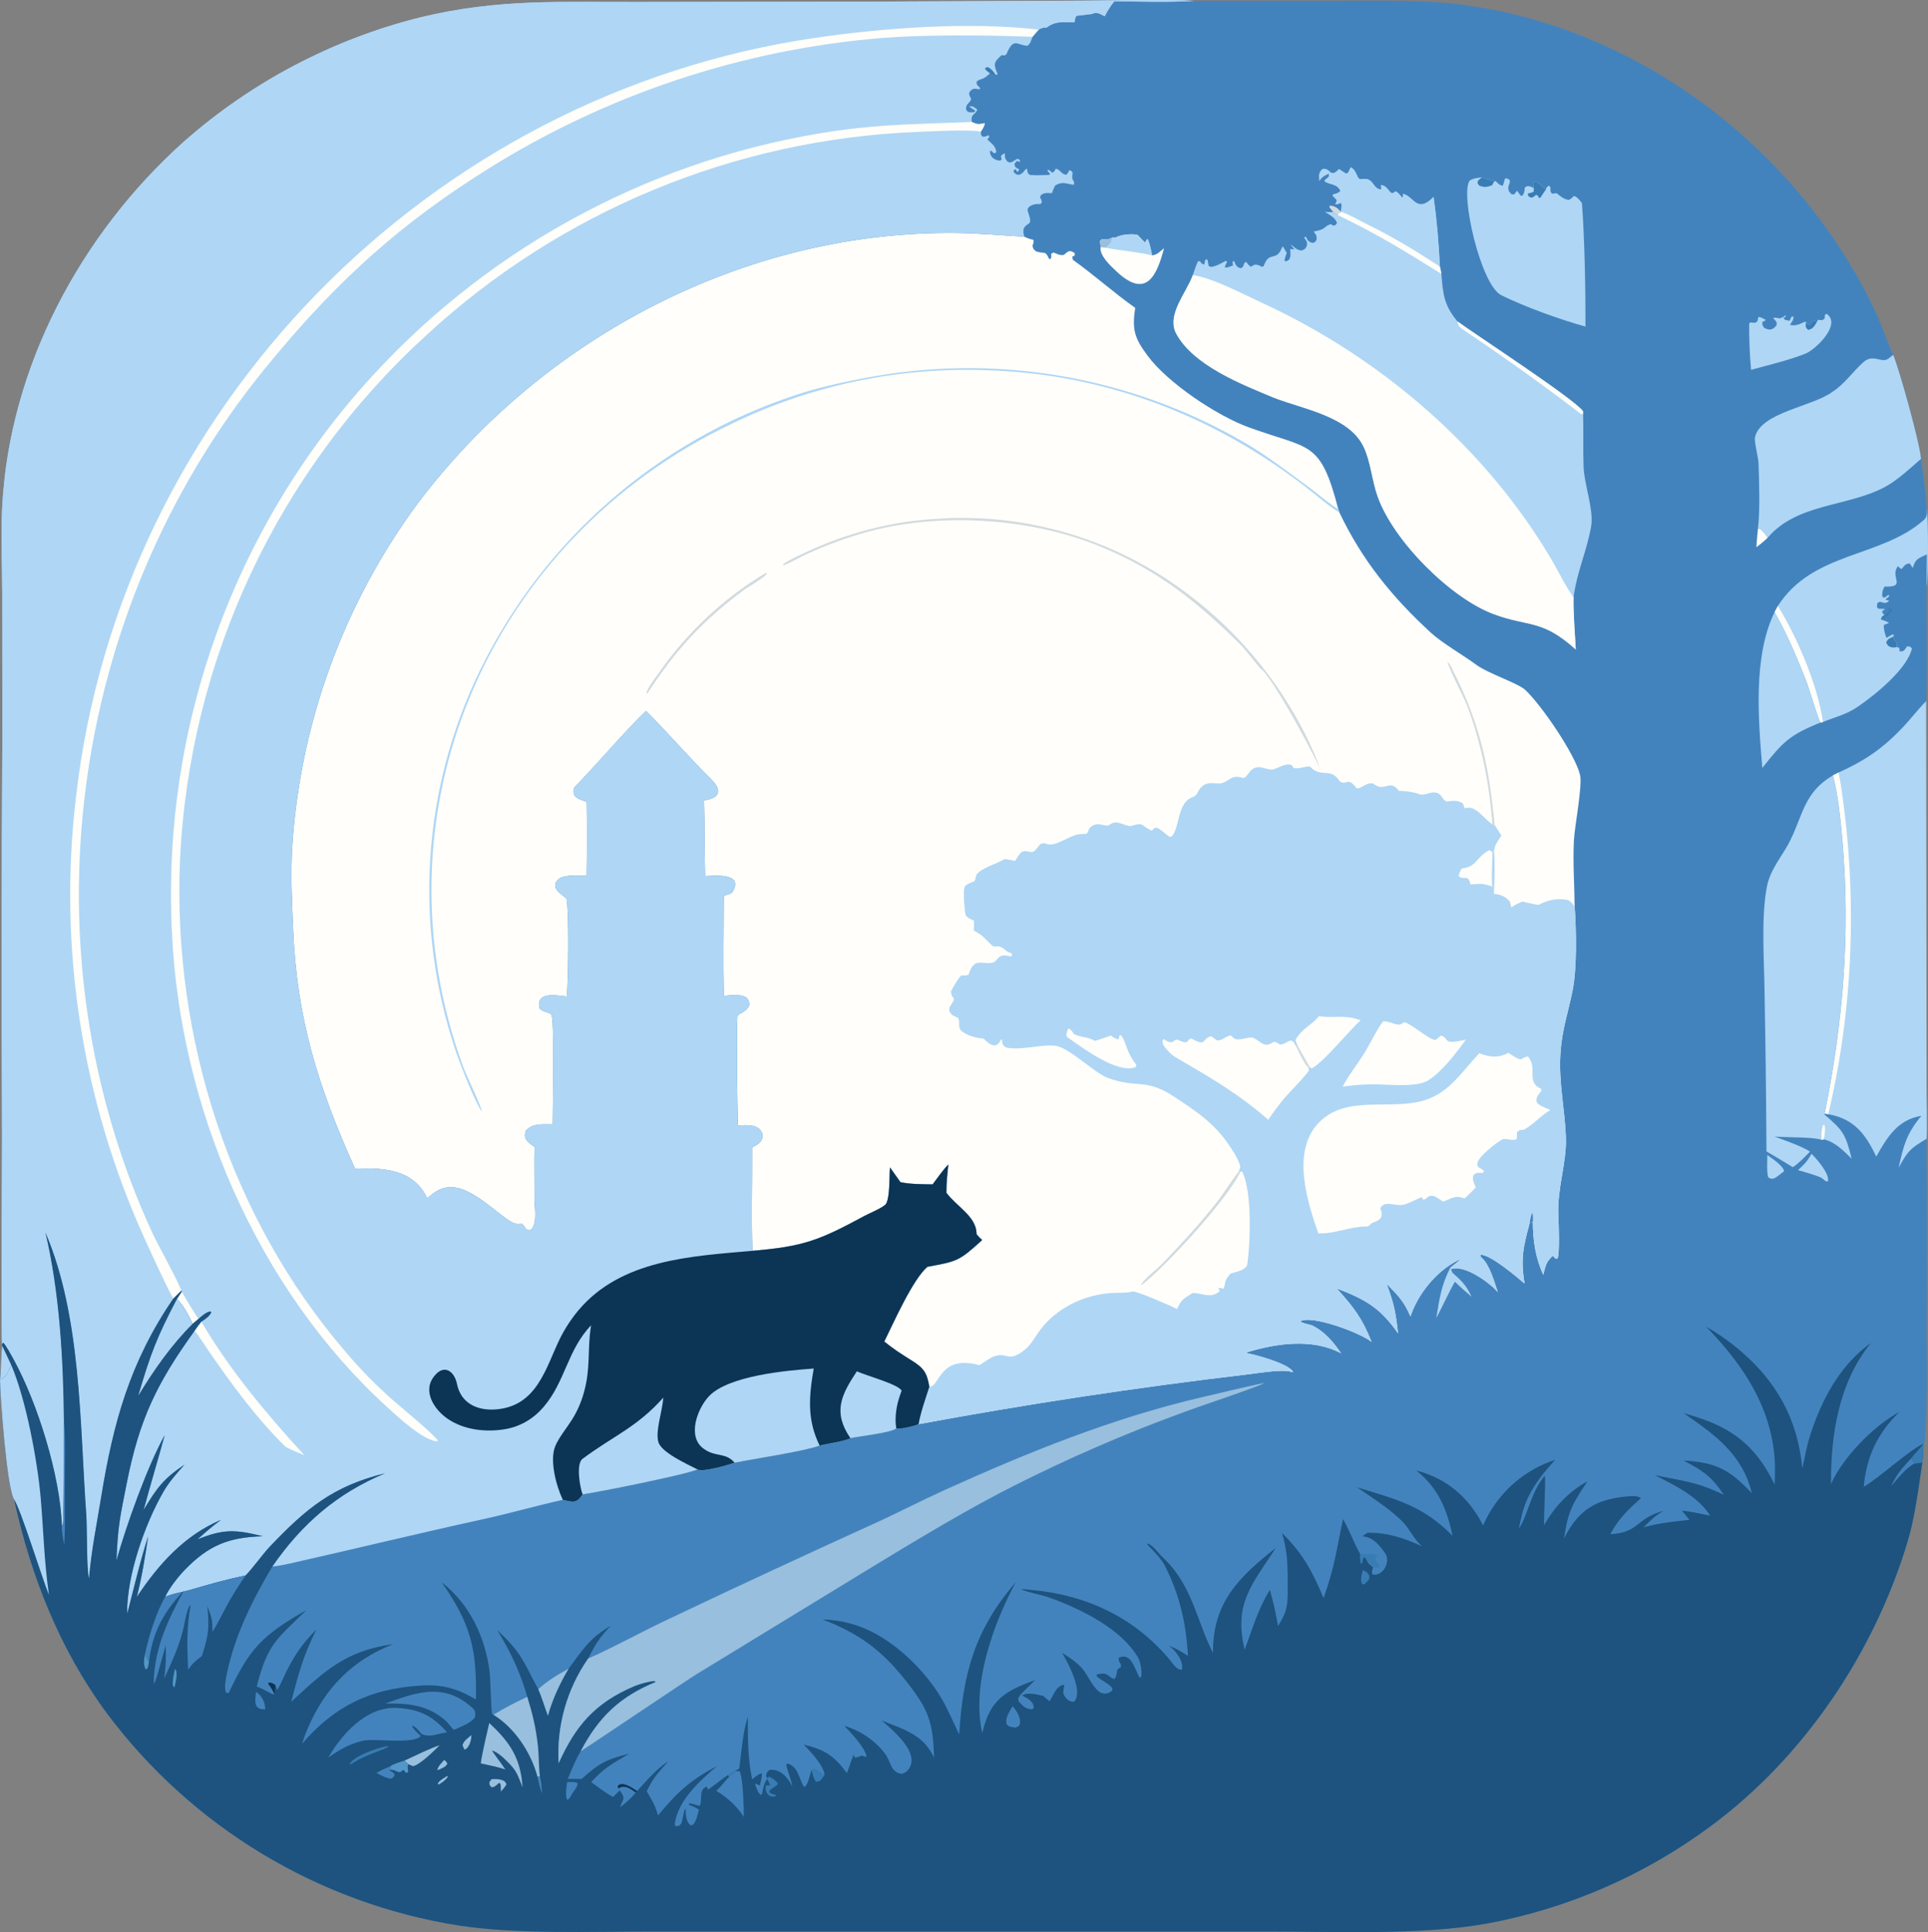 <?xml version="1.0" encoding="UTF-8" standalone="no"?>
<svg
   width="879.275"
   height="881.098"
   viewBox="0 0 879.275 881.098"
   version="1.1"
   id="svg96"
   sodipodi:docname="6cdff665fa113332ba8cbda84eb316ca_GitHub_Desktop__Xcode__1024x1024x32 (1).svg"
   xmlns:inkscape="http://www.inkscape.org/namespaces/inkscape"
   xmlns:sodipodi="http://sodipodi.sourceforge.net/DTD/sodipodi-0.dtd"
   xmlns="http://www.w3.org/2000/svg"
   xmlns:svg="http://www.w3.org/2000/svg">
  <rect x="0" y="0" width="879.275" height="881.098" fill="#808080" stroke="none"/>
  <defs
     id="defs96" />
  <sodipodi:namedview
     id="namedview96"
     pagecolor="#ffffff"
     bordercolor="#000000"
     borderopacity="0.25"
     inkscape:showpageshadow="2"
     inkscape:pageopacity="0.0"
     inkscape:pagecheckerboard="0"
     inkscape:deskcolor="#d1d1d1">
    <inkscape:page
       x="0"
       y="0"
       width="879.275"
       height="881.098"
       id="page2"
       margin="0"
       bleed="0" />
  </sodipodi:namedview>
  <path
     fill="#4383bd"
     d="m 0.995,612.884 c -0.598,-1.362 -0.039,-86.993 -0.048,-95.1 -0.293,-60.311 -0.249,-120.623 0.131,-180.933 l -0.063,-66.528 c -0.046,-12.507 -0.643,-26.94 -0.008,-39.224 3.288,-63.649 35.72,-124.275 82.811,-166.48 30.883,-27.251 67.856,-46.691 107.812,-56.686 36.162,-8.754 64.757,-6.845 101.242,-7.027 l 103.227,-0.156 98.299,-0.454 c 14.716,-0.046 35.942,-0.693 50.268,0.088 l 67.884,-0.043 c 17.509,0.011 35.924,-0.481 53.225,1.683 80.97,10.126 153.391,65.238 188.658,138.24 3.412,7.064 5.77,14.515 8.971,21.547 2.767,6.616 12.117,40.015 12.684,47.441 0.988,7.127 2.109,15.081 2.577,22.269 0.83,3.615 0.79,32.541 0.022,36.051 -0.105,5.82 0.377,50.195 -0.259,52.167 l 0.144,130.435 0.053,46.671 c 0.009,6.68 0.323,15.993 0.032,22.43 0.186,29.388 0.201,58.777 0.047,88.165 -0.015,14.814 0.655,40.671 -1.564,54.463 -0.126,1.63 -0.227,3.492 -0.454,5.085 -1.671,11.133 -3.372,24.712 -6.519,35.324 -15.113,50.966 -47.379,99.047 -90.118,130.551 -30.246,22.411 -65.222,37.597 -102.248,44.391 -30.311,5.352 -68.875,3.55 -100.179,3.564 l -152.129,0.009 -128.587,-0.006 c -27.513,0.006 -60.96,1.336 -87.608,-2.728 -64.246,-10.143 -121.973,-45.022 -160.835,-97.176 -21.311,-29.038 -34.375,-62.124 -42.04,-97.142 -3.342,-5.279 -6.361,-47.244 -6.423,-54.638 C 0.655,623.908 0.276,618.862 1.007,613.694 Z"
     id="path2" />
  <path
     fill="#fffefa"
     d="m 161.886,532.874 c -16.844,-37.508 -26.527,-68.137 -28.227,-109.548 -0.51,-12.442 -1.108,-23.487 -0.457,-36.14 3.493,-57.007 23.419,-111.784 57.369,-157.712 57.103,-75.867 149.656,-124.145 245.007,-123.226 10.558,0.101 21.018,1.095 31.551,1.676 1.569,0.79 2.449,1.031 4.165,1.452 0.267,1.169 -0.03,1.473 -0.417,2.749 0.394,1.603 0.425,1.478 1.703,2.568 1.74,0.44 2.223,0.495 4.028,0.672 1.024,0.784 1.211,1.458 1.804,2.625 l 0.704,0.177 c 0.505,-1.313 0.33,-0.907 0.292,-2.442 l 1.067,-0.594 0.588,0.249 c 1.678,0.695 2.232,1.09 4.037,0.876 2.167,-1.593 2.383,-2.557 5.022,-0.857 0.224,3.021 -1.73,-0.27 -0.851,3.063 10.184,7.295 18.451,14.853 28.459,21.944 -1.551,9.955 -0.304,13.783 5.605,21.769 9.244,12.495 31.661,27.407 46.065,32.665 28.101,10.257 32.681,5.602 40.907,37.249 l 0.55,1.639 c 10.355,21.749 23.992,38.551 41.81,54.904 5.05,4.635 14.928,10.315 20.624,14.539 5.366,3.977 19.053,8.378 22.337,11.466 7.377,6.935 22.641,29.229 24.96,38.726 1.184,4.849 -2.499,23.585 -2.802,29.899 -0.503,10.472 0.226,19.854 0.344,30.057 0.754,10.674 1.099,28.045 -0.911,38.197 -2.042,10.311 -4.897,17.846 -5.574,28.985 -0.835,13.728 2.078,25.25 2.486,38.548 0.344,11.175 -3.953,22.871 -3.458,34.66 0.15,3.576 0.725,17.924 -0.353,20.154 l -0.775,0.184 -1.402,-1.397 c -3.081,2.789 -3.28,4.699 -4.33,8.664 -3.606,-7.829 -4.695,-15.576 -4.752,-24.198 l -1.425,0.508 c -2.95,11.094 -4.241,16.221 -2.357,27.694 -3.342,-2.906 -15.841,-13.464 -20.047,-13.103 0.15,1.082 -0.1,0.865 0.524,1.4 3.577,3.069 5.72,10.903 7.328,15.628 -3.789,-4.488 -15.368,-12.723 -21.284,-10.517 l -0.405,-0.577 c 1.464,-1.18 3.528,-2.744 4.824,-4.024 -9.805,4.306 -18.272,14.243 -22.152,23.955 -0.296,0.732 -0.571,1.472 -0.825,2.219 -2.935,-6.777 -5.57,-9.564 -10.852,-14.79 3.426,9.222 4.03,12.639 5.205,22.523 -8.321,-11.871 -14.847,-15.386 -27.987,-20.518 7.723,8.634 11.531,13.414 15.905,24.42 -4.699,-3.966 -27.226,-12.482 -32.48,-9.413 l 0.348,-0.404 -0.23,0.618 c 1.993,1.125 4.376,1.188 5.803,1.956 5.62,3.024 9.219,7.448 12.667,12.457 -12.751,-6.892 -29.074,-4.639 -42.403,-0.649 -0.437,0.133 -0.872,0.272 -1.305,0.418 4.819,0.859 18.713,4.639 21.618,8.33 l 0.099,0.492 c -1.757,-0.062 -0.639,-0.234 -1.679,-0.413 -4.625,-0.795 -14.852,0.94 -19.686,1.5 -50.019,5.892 -99.829,13.437 -149.35,22.622 0.9,-5.252 3.253,-11.854 4.909,-17.061 -1.078,-6.33 -2.411,-8.493 -8.198,-12.069 -4.357,-2.693 -8.36,-5.294 -12.34,-8.541 4.249,-8.589 12.884,-28.225 19.671,-34.089 13.549,-2.521 14.292,-2.448 24.97,-12.21 -1.091,-1.014 -1.567,-1.459 -2.554,-2.62 l -0.03,-0.742 c -0.415,-7.565 -9.181,-12.027 -13.726,-18.191 -0.03,-4.523 0.427,-8.436 0.882,-12.916 -2.395,2.476 -5.107,6.286 -7.172,9.087 -4.656,-0.085 -10.219,-0.037 -14.685,-1.016 l -4.759,-6.73 c -0.355,4.035 0.042,12.913 -1.701,16.451 -0.828,1.68 -7.7,4.47 -9.705,5.553 -20.935,11.31 -27.918,14.056 -51.325,16.038 -0.528,-14.975 -0.044,-31.907 -0.128,-47.147 2.864,-1.618 4.254,-2.03 4.885,-5.384 -1.008,-5.451 -7.311,-4.906 -11.361,-4.576 -0.342,-13.531 -0.739,-35.359 -0.278,-49.527 0.06,-1.842 4.265,-1.846 5.51,-5.604 -0.279,-1.726 -0.19,-1.73 -1.278,-3.201 -3.05,-1.832 -6.756,-1.073 -10.421,-0.833 -0.303,-14.931 -0.085,-30.603 -0.026,-45.569 0.584,-0.183 3.569,-1.147 3.794,-1.492 6.185,-9.501 -9.193,-7.643 -12.27,-7.524 -0.291,-11.502 -0.141,-22.924 -0.491,-34.562 7.018,-1.006 8.594,-4.309 3.215,-9.637 -10.172,-10.074 -19.6,-21.07 -29.705,-31.145 -9.655,9.242 -22.779,24.87 -32.675,34.882 -0.4,0.405 -0.491,2.412 -0.108,3.283 0.828,1.881 3.825,2.607 5.751,3.289 0.14,11.225 0.132,22.451 -0.023,33.676 -3.13,-0.024 -10.227,-0.57 -12.625,1.453 -4.527,3.818 1.065,6.899 3.446,8.983 1.251,6.444 0.778,37.275 0.169,44.675 -4.457,-0.441 -14.232,-2.567 -12.517,5.308 1.227,1.667 3.385,1.569 5.379,2.72 1.607,2.316 0.662,43.769 0.658,50.253 -1.116,-0.017 -2.232,-0.025 -3.348,-0.023 -3.603,0.013 -6.22,0.192 -8.898,2.877 -1.352,3.939 0.955,5.294 3.942,7.427 -0.146,7.761 0.023,15.549 -0.008,23.309 -0.016,4.123 1.37,10.921 -1.274,14.219 -1.582,0.618 -0.785,0.566 -2.476,0.082 -0.814,-1.266 -0.885,-1.487 -2.011,-2.541 -0.617,0.035 -1.231,0.048 -1.848,0.078 -5.115,0.25 -18.425,-16.071 -29.609,-16.742 -4.996,-0.3 -8.167,1.914 -11.659,5.094 -6.312,-13.517 -20.282,-13.985 -32.978,-13.619 z"
     id="path3" />
  <path
     fill="#afd6f5"
     d="m 444.065,424.312 c 0.152,-1.883 0.25,-2.674 0.071,-4.532 -1.753,-0.772 -2.6,-0.95 -3.754,-2.482 -0.532,-2.469 -1.147,-9.786 -0.58,-12.48 0.327,-1.556 3.001,-2.319 4.561,-2.923 0.538,-0.847 0.921,-2.956 0.94,-2.983 2.195,-3.125 9.542,-5.113 12.966,-7.193 0.064,-0.039 4.574,0.828 4.751,0.863 1.057,-1.863 1.294,-2.31 2.681,-3.901 1.968,-1.084 2.693,-0.266 4.76,-0.143 1.491,0.09 2.561,-2.091 4.01,-3.612 2.25,-0.894 2.532,0.197 4.282,0.197 4.775,10e-4 9.891,-5.003 14.94,-4.783 3.701,0.161 1.67,-1.786 4.025,-3.463 2.839,-2.021 4.557,-0.457 7.597,-0.335 4.05,-2.934 5.132,-0.766 10.127,0.244 6.729,-2.155 4.549,-0.195 9.913,2.022 0.837,-0.897 0.773,-0.91 1.866,-1.43 1.984,0.399 3.929,2.87 6.299,4.279 l 0.996,-0.358 c 3.682,-4.53 2.379,-15.182 9.236,-17.716 2.93,-1.082 2.213,-3.205 4.508,-4.959 2.572,-2.648 7.066,-0.812 9.171,-1.548 3.688,-1.287 4.431,-3.981 9.415,-2.308 1.146,0.385 2.807,-2.782 3.963,-3.699 3.501,-2.778 6.042,0.104 9.667,-0.137 2.05,-0.493 5.173,-2.67 7.819,-2.247 1.127,0.18 0.626,0.062 1.575,1.436 1.925,0.964 6.909,-1.17 7.59,-0.472 5.355,5.494 9.205,-0.122 13.591,6.715 3.341,2.08 3.384,-2.479 7.6,3.079 2.531,0.361 3.86,-2.615 7.419,-2.194 0.326,0.225 0.655,0.447 0.986,0.664 4.747,3.087 6.882,-2.777 10.935,2.741 3.242,0.04 6.279,0.449 9.321,1.504 2.31,0.906 4.294,-0.941 6.868,-0.8 3.51,0.191 3.233,3.332 5.639,4.169 2.325,-0.292 4.209,-0.665 6.383,0.311 1.36,0.611 0.99,0.795 1.767,2.782 5.065,-1.626 7.89,3.995 12.648,7.324 l 1.108,0.381 3.011,4.7 c -1.58,2.458 -2.881,4.008 -3.397,6.885 l -0.646,0.64 c -0.098,3.053 -0.439,12.793 -0.131,15.709 0.718,1.458 0.636,1.8 0.788,3.406 3.083,0.176 5.082,1.143 7.232,3.389 0.195,0.723 0.45,2.205 0.67,2.763 l 0.366,-0.249 c 1.772,-1.181 2.717,-1.584 4.667,-2.442 2.259,0.506 5.07,1.221 7.315,1.525 4.281,-2.176 8.474,-3.238 13.481,-2.208 0.839,0.172 2.409,2.101 3.049,2.876 0.754,10.674 1.099,28.045 -0.911,38.197 -2.042,10.311 -4.897,17.846 -5.574,28.985 -0.835,13.728 2.078,25.25 2.486,38.548 0.344,11.175 -3.953,22.871 -3.458,34.66 0.15,3.576 0.725,17.924 -0.353,20.154 l -0.775,0.184 -1.402,-1.397 c -3.081,2.789 -3.28,4.699 -4.33,8.664 -3.606,-7.829 -4.695,-15.576 -4.752,-24.198 l -1.425,0.508 c -2.95,11.094 -4.241,16.221 -2.357,27.694 -3.342,-2.906 -15.841,-13.464 -20.047,-13.103 0.15,1.082 -0.1,0.865 0.524,1.4 3.577,3.069 5.72,10.903 7.328,15.628 -3.789,-4.488 -15.368,-12.723 -21.284,-10.517 l -0.405,-0.577 c 1.464,-1.18 3.528,-2.744 4.824,-4.024 -9.805,4.306 -18.272,14.243 -22.152,23.955 -0.296,0.732 -0.571,1.472 -0.825,2.219 -2.935,-6.777 -5.57,-9.564 -10.852,-14.79 3.426,9.222 4.03,12.639 5.205,22.523 -8.321,-11.871 -14.847,-15.386 -27.987,-20.518 7.723,8.634 11.531,13.414 15.905,24.42 -4.699,-3.966 -27.226,-12.482 -32.48,-9.413 l 0.348,-0.404 -0.23,0.618 c 1.993,1.125 4.376,1.188 5.803,1.956 5.62,3.024 9.219,7.448 12.667,12.457 -12.751,-6.892 -29.074,-4.639 -42.403,-0.649 -0.437,0.133 -0.872,0.272 -1.305,0.418 4.819,0.859 18.713,4.639 21.618,8.33 l 0.099,0.492 c -1.757,-0.062 -0.639,-0.234 -1.679,-0.413 -4.625,-0.795 -14.852,0.94 -19.686,1.5 -50.019,5.892 -99.829,13.437 -149.35,22.622 0.9,-5.252 3.253,-11.854 4.909,-17.061 5.01,-0.017 4.401,-14.818 22.871,-9.834 1.516,-1.02 5.122,-3.531 6.662,-4.024 5.922,-1.892 6.046,2.211 11.863,-1.46 5.679,-3.585 6.605,-7.84 10.761,-12.587 7.697,-8.788 18.686,-13.822 30.253,-14.802 2.472,-0.21 7.887,0.096 10.139,-0.701 1.604,-0.568 18.431,6.906 20.462,7.956 2.021,-4.533 2.9,-4.55 7.12,-7.339 4.25,0.082 8.2,2.613 11.848,-0.418 1.203,-1 -0.141,-0.257 -0.028,-1.857 0.811,0.087 1.525,0.183 2.332,0.307 1.109,-3.953 0.15,-3.298 3.084,-6.863 2.239,-0.653 7.291,-1.618 7.657,-4.24 1.434,-10.281 2.199,-33.116 -2.317,-42.199 l -0.807,-0.061 -0.832,0.007 c 0.401,-0.926 0.491,-1.295 0.779,-2.263 -0.695,-2.541 -1.928,-4.861 -3.352,-7.026 -7.339,-12.08 -15.929,-17.654 -27.145,-25.05 -12.623,-8.324 -16.923,-3.549 -29.863,-8.356 -6.432,-2.389 -17.418,-13.685 -23.807,-14.657 -6.068,-0.924 -15.491,2.271 -22.78,0.74 -1.893,-1.705 -1.334,-0.842 -1.819,-3.671 l -0.478,0.207 c -2.132,4.645 -5.335,1.892 -7.863,-0.557 -3.265,-0.353 -7.116,-1.175 -9.754,-3.282 -2.484,-1.985 -0.63,-3.998 -1.878,-6.183 -2.19,-1.052 -3.115,-1.162 -4.061,-3.322 0.049,-1.336 0.134,-1.616 0.901,-2.717 2.835,-4.072 -0.184,-2.179 -0.019,-6.263 1.039,-1.771 3.287,-6.054 4.724,-7.055 1.487,0.014 1.747,0.075 3.227,-0.268 2.626,-8.342 5.731,-4.509 10.854,-5.524 2.887,-0.572 2.065,-4.784 8.341,-2.83 l 0.676,-0.487 -0.152,-1.009 c -2.991,-0.69 -2.435,-1.671 -5.077,-2.898 -1.009,-0.469 -3.096,0.046 -3.671,-0.469 -4.123,-3.687 -3.596,-4.299 -8.61,-7.02 z"
     id="path4" />
  <path
     fill="#fffefa"
     d="m 680.562,404.259 -0.568,-0.182 c -4.812,-1.465 -4.469,-0.922 -9.397,-0.777 -1.025,-4.982 -2.709,-1.58 -5.42,-3.76 0.5,-1.531 0.555,-2.291 1.514,-3.503 6.941,-0.718 6.435,-5.229 12.508,-8.347 l 1.494,0.86 c -0.098,3.053 -0.439,12.793 -0.131,15.709 z"
     id="path5" />
  <path
     fill="#4383bd"
     d="m 697.636,557.624 c 0.275,-1.384 0.518,-3.449 1.221,-4.521 0.283,1.871 0.278,2.11 0.204,4.013 z"
     id="path6" />
  <path
     fill="#fffefa"
     d="m 687.883,480.089 c 1.626,1.043 3.884,2.752 5.682,3.013 1.406,-0.772 1.654,-1.005 3.239,-1.369 4.721,5.492 -1.137,11.781 6.151,14.85 l -0.116,1.052 c -4.696,5.423 -1.045,6.206 4.196,8.566 -4.243,2.392 -7.642,6.599 -11.865,8.855 -1.262,0.674 -1.537,-0.589 -3.378,1.326 0.018,1.163 0.017,1.88 -0.076,3.037 -1.985,1.15 -5.139,-0.72 -6.858,0.307 -2.761,1.648 -9.593,6.945 -10.84,9.988 -1.286,3.138 1.923,2.72 2.827,4.485 l -0.723,0.656 c -2.093,0.059 -3.015,-0.381 -4.278,1.28 -0.321,2.349 0.242,3.069 1.21,5.363 -0.717,0.744 -4.999,5.111 -5.23,5.009 -4.752,-2.09 -7.346,1.151 -9.84,1.375 -0.712,-0.495 -1.435,-0.976 -2.167,-1.442 -1.633,-1.025 -2.301,-1.361 -4.197,-0.923 -0.943,0.802 -1.31,1.262 -2.477,1.647 l -0.789,-1.227 c -0.558,0.047 -5.59,2.677 -7.585,3.28 -4.284,1.297 -9.041,-2.247 -11.306,1.724 0.613,1.785 0.873,2.141 0.489,4.017 -0.945,1.625 -2.013,1.836 -3.747,2.583 l -0.715,0.3 c -1.541,1.425 -1.07,1.47 -2.841,1.493 -7.504,0.1 -13.293,3.273 -21.43,3.135 -5.035,-14.479 -12.319,-37.229 0.024,-50.303 12.557,-13.3 32.871,-5.572 48.482,-10.444 11.399,-3.558 17.105,-13.23 24.962,-21.457 4.276,1.888 9.065,2.285 13.196,-0.176 z"
     id="path7" />
  <path
     fill="#fffefa"
     d="m 578.387,510.639 c -13.675,-11.984 -26.772,-19.46 -42.332,-28.551 -1.783,-1.042 -7.551,-6.087 -5.446,-8.261 2.096,1.142 1.927,1.467 3.989,1.457 1.083,-0.842 1.071,-1.01 2.39,-1.179 1.52,0.621 2.815,1.408 4.346,1.105 1.029,-1.314 0.527,-0.977 1.914,-1.7 7.261,4.175 4.722,-0.034 9.135,-0.955 0.888,0.656 1.786,1.299 2.694,1.927 1.945,-0.009 2.74,-0.884 4.467,-1.75 2.912,-1.461 1.797,0.563 4.117,1.161 1.769,0.542 6.193,-1.196 7.664,-0.682 3.537,1.237 4.925,4.989 9.055,2.182 1.094,-0.744 2.288,0.274 3.388,0.933 2.203,-0.091 2.648,-1.187 5.018,-1.898 1.55,0.819 1.174,0.817 2.222,2.615 l 0.734,-0.371 5.484,9.753 -0.609,0.365 0.366,1.261 c -0.706,1.803 -10.004,11.119 -12.115,13.791 -2.315,2.929 -4.241,5.457 -6.481,8.797 z"
     id="path8" />
  <path
     fill="#d1dadf"
     d="m 591.742,476.672 5.484,9.753 -0.609,0.365 c -1.882,-1.657 -4.34,-7.193 -5.609,-9.747 z"
     id="path9" />
  <path
     fill="#fffefa"
     d="m 630.864,465.722 c 4.069,-0.006 6.715,3.072 9.323,0.464 2.06,-0.459 11.472,7.958 14.418,8.084 0.983,-0.619 1.628,-1.211 2.457,-2.024 2.34,0.69 1.691,1.132 3.067,2.342 1.43,1.259 6.573,-0.133 8.386,-0.491 -4.433,6.152 -11.388,15.346 -17.894,19.015 -6.681,2.973 -18.506,1.16 -25.935,1.372 -4.719,0.135 -7.627,0.433 -12.328,1.048 2.021,-4.232 6.968,-10.674 9.745,-15.075 2.41,-3.821 6.296,-11.989 8.761,-14.735 z"
     id="path10" />
  <path
     fill="#fffefa"
     d="m 601.619,463.325 c 5.55,1.313 11.632,-0.961 18.911,1.997 -5.248,4.546 -16.389,18.647 -22.277,21.897 -0.901,-0.465 -0.6,-0.154 -1.027,-0.794 l -5.484,-9.753 c -0.379,-0.854 -1.151,-2.026 -0.813,-2.623 2.86,-5.06 7.09,-6.382 10.69,-10.724 z"
     id="path11" />
  <path
     fill="#fffefa"
     d="m 487.137,468.961 c 1.919,0.671 2.114,2.276 2.752,2.617 3.341,1.784 5.456,0.824 9.431,3.096 2.358,-0.686 4.961,-1.634 7.312,-2.428 1.218,0.841 1.971,1.611 3.502,1.591 l -0.517,0.27 0.479,-0.043 c 0.187,-0.673 0.319,-1.243 0.474,-1.922 l 0.772,0.01 c 2.394,3.379 1.901,6.07 5.527,11.507 0.686,0.882 0.857,1.221 1.428,2.187 l -0.421,0.829 c -8.45,3.174 -24.663,-9.173 -31.18,-13.747 -0.876,-0.615 0.168,-2.981 0.441,-3.967 z"
     id="path12" />
  <path
     fill="#afd6f5"
     d="m 610.857,233.728 c -2.846,-1.668 -6.286,-4.344 -8.868,-6.464 -43.617,-35.813 -95.779,-56.993 -153.032,-58.463 -39.852,-1.34 -79.429,7.058 -115.304,24.465 -110.938,52.84 -165.007,177.733 -122.284,293.547 1.298,3.519 8.431,18.31 8.386,20.093 -2.983,-3.914 -9.993,-21.888 -11.777,-27.156 -19.461,-57.151 -15.553,-119.676 10.871,-173.959 29.094,-59.592 81.03,-104.902 144.018,-125.644 9.7,-3.285 20.999,-5.757 31.092,-7.677 59.166,-11.487 120.489,-1.255 172.719,28.819 10.946,6.214 21.1,14.23 31.233,21.633 2.706,1.977 9.935,8.14 12.396,9.167 z"
     id="path13" />
  <path
     fill="#d1dadf"
     d="m 565.724,534.265 c -5.535,12.197 -34.109,43.339 -45.171,51.842 l -0.104,-0.439 c 2.437,-3.529 6.562,-6.265 9.594,-9.41 8.506,-8.766 16.806,-17.822 24.398,-27.396 3.707,-4.673 6.812,-9.947 10.451,-14.59 z"
     id="path14" />
  <path
     fill="#d1dadf"
     d="m 680.617,375.944 c -1.327,-18.392 -5.003,-36.72 -11.464,-54.019 -1.347,-3.606 -9.067,-18.219 -8.892,-19.988 1.076,0.736 2.184,3.55 2.938,4.993 7.272,14.193 12.403,29.385 15.227,45.08 1.447,7.671 2.413,16.5 3.299,24.315 z"
     id="path15" />
  <path
     fill="#afd6f5"
     d="m 680.693,388.55 0.646,-0.64 c 0.518,5.649 0.165,13.875 0.011,19.755 -0.152,-1.606 -0.07,-1.948 -0.788,-3.406 -0.308,-2.916 0.033,-12.656 0.131,-15.709 z"
     id="path16" />
  <path
     fill="#d1dadf"
     d="m 428.337,236.58 c 5.172,-0.592 13.887,-0.442 19.187,-0.17 32.35,1.664 63.55,12.541 89.924,31.348 24.824,17.574 44.894,41.038 58.41,68.284 1.687,3.458 5.489,11.475 6.067,14.951 1.375,0.457 -22.272,-43.938 -27.143,-46.111 0.197,0.087 -7.422,-9.033 -7.841,-9.616 l -0.235,-0.333 c -19.979,-19.906 -37.961,-34.545 -64.569,-45.591 -33.004,-13.702 -76.798,-16.138 -110.93,-5.53 -7.739,2.344 -15.311,5.204 -22.667,8.562 -3.642,1.672 -7.56,3.968 -11.017,5.412 l -0.545,-0.245 c 1.18,-1.372 7.345,-4.179 9.196,-5.067 19.15,-9.184 40.915,-15.051 62.163,-15.894 z"
     id="path17" />
  <path
     fill="#d1dadf"
     d="m 349.477,261.233 0.266,0.236 c -0.026,1.309 -8.624,6.176 -10.829,7.823 -18.911,14.118 -30.946,27.355 -43.772,47.069 l -0.337,-0.407 c 0.685,-2.634 4.706,-7.715 6.369,-10.077 9.558,-13.572 21.528,-25.844 34.856,-35.756 4.078,-3.033 9.002,-6.493 13.447,-8.888 z"
     id="path18" />
  <path
     fill="#afd6f5"
     d="m 0.995,612.884 c -0.598,-1.362 -0.039,-86.993 -0.048,-95.1 -0.293,-60.311 -0.249,-120.623 0.131,-180.933 l -0.063,-66.528 c -0.046,-12.507 -0.643,-26.94 -0.008,-39.224 3.288,-63.649 35.72,-124.275 82.811,-166.48 30.883,-27.251 67.856,-46.691 107.812,-56.686 36.162,-8.754 64.757,-6.845 101.242,-7.027 l 103.227,-0.156 98.299,-0.454 c 14.716,-0.046 35.942,-0.693 50.268,0.088 -11.134,0.753 -25.173,0.318 -36.508,0.207 -2.044,2.701 -2.766,3.86 -4.389,6.817 -2.251,-1.138 -2.882,-1.766 -5.193,-1.323 l -0.333,0.25 c -2.471,0.327 -4.945,0.625 -7.423,0.895 -0.583,1.307 -0.563,1.492 -0.815,2.925 -4.847,-0.048 -8.434,-0.651 -12.286,2.131 -1.333,0.963 -1.196,-0.407 -4.018,1.207 -0.421,0.485 -2.579,2.912 -2.833,3.299 -0.635,1.682 -0.909,3.142 -2.331,4.107 -5.067,-0.427 -6.254,-3.963 -9.601,3.908 -1.646,1.143 -1.629,-0.084 -2.201,0.412 -3.932,3.406 -3.481,4.407 -1.751,8.607 -0.701,0.319 -0.383,0.316 -0.931,0.204 -1.254,0.123 -1.971,0.339 -3.121,-0.111 -2.697,2.742 -3.907,1.743 -5.561,3.324 0.008,1.685 0.225,1.338 1.71,3.021 l -0.451,0.446 c -2.256,-0.357 -3.336,-0.667 -4.698,1.759 0.27,1.42 0.311,1.398 0.993,2.694 -0.854,2.2 -1.914,1.676 -2.398,4.111 0.502,1.707 10e-4,1.087 1.512,1.952 l 2.28,-0.054 0.503,-0.661 c -1.071,-0.701 -1.958,-1.237 -2.921,-2.096 2.408,0.142 1.553,-0.015 3.757,1.517 -0.734,2.654 -3.113,1.763 -2.436,5.683 2.567,1.226 3.093,1.115 5.867,0.542 -0.203,1.731 -0.806,2.271 -1.757,3.871 0.189,1.799 -0.21,1.127 0.777,2.329 1.426,-0.078 1.436,-0.16 2.787,-0.697 l 0.249,0.883 -0.857,1.055 c 2.28,2.278 3.773,2.899 4.073,5.848 l -0.983,0.506 c -0.48,-0.421 -0.96,-0.841 -1.44,-1.262 l -0.515,0.323 c 0.115,2.609 2.109,4.109 4.635,4.222 l 0.729,-0.421 -0.287,-1.677 c 0.963,-0.949 0.581,-0.662 1.798,-1.243 0.019,2.496 -0.296,1.564 0.986,3.659 1.573,0.738 0.803,0.7 2.378,0.246 l 2.236,-1.367 c 1.265,0.367 0.742,0.021 1.456,1.262 -1.129,-0.065 -0.581,0.036 -1.645,-0.297 l -1.09,1.343 c 0.409,3.179 3.171,1.341 1.636,3.515 l -0.544,-0.033 -0.452,-1.095 -0.844,0.38 -0.163,0.963 c 1.646,1.338 0.758,1.038 2.629,1.237 2.358,-1.092 1.854,-1.875 3.417,-2.844 0.532,2.124 0.125,2.091 1.469,2.932 3.118,0.23 5.671,0.091 8.789,-0.033 l 0.309,-0.53 -1.149,-1.274 0.219,-0.59 c 1.098,0.552 1.037,0.538 1.892,1.435 2.267,-1.027 0.721,-2.515 2.623,-1.515 1.476,0.775 1.697,2.167 3.884,2.413 0.768,-0.906 0.773,-0.924 1.292,-1.995 l 0.765,0.058 0.783,0.99 c -0.802,4.489 1.134,2.844 0.589,5.544 -3.766,-0.5 -5.167,-1.706 -8.552,0.295 -0.797,1.537 -0.925,1.838 -1.455,3.484 l -0.696,-0.015 c -1.86,-0.024 -2.684,-0.237 -4.201,0.796 l -0.61,1.007 c 0.635,1.146 0.685,1.091 0.895,2.387 l -0.66,0.83 c -3.002,-0.383 -6.548,1.092 -5.736,3.351 2.665,7.416 -0.258,4.191 -1.962,8.036 -0.072,1.781 -0.091,1.735 0.343,3.456 -10.533,-0.581 -20.993,-1.575 -31.551,-1.676 -95.351,-0.919 -187.904,47.359 -245.007,123.226 -33.95,45.928 -53.876,100.705 -57.369,157.712 -0.651,12.653 -0.053,23.698 0.457,36.14 1.7,41.411 11.383,72.04 28.227,109.548 12.696,-0.366 26.666,0.102 32.978,13.619 3.492,-3.18 6.663,-5.394 11.659,-5.094 11.184,0.671 24.494,16.992 29.609,16.742 0.617,-0.03 1.231,-0.043 1.848,-0.078 1.126,1.054 1.197,1.275 2.011,2.541 1.691,0.484 0.894,0.536 2.476,-0.082 2.644,-3.298 1.258,-10.096 1.274,-14.219 0.031,-7.76 -0.138,-15.548 0.008,-23.309 -2.987,-2.133 -5.294,-3.488 -3.942,-7.427 2.678,-2.685 5.295,-2.864 8.898,-2.877 1.116,-0.002 2.232,0.006 3.348,0.023 0.004,-6.484 0.949,-47.937 -0.658,-50.253 -1.994,-1.151 -4.152,-1.053 -5.379,-2.72 -1.715,-7.875 8.06,-5.749 12.517,-5.308 0.609,-7.4 1.082,-38.231 -0.169,-44.675 -2.381,-2.084 -7.973,-5.165 -3.446,-8.983 2.398,-2.023 9.495,-1.477 12.625,-1.453 0.155,-11.225 0.163,-22.451 0.023,-33.676 -1.926,-0.682 -4.923,-1.408 -5.751,-3.289 -0.383,-0.871 -0.292,-2.878 0.108,-3.283 9.896,-10.012 23.02,-25.64 32.675,-34.882 10.105,10.075 19.533,21.071 29.705,31.145 5.379,5.328 3.803,8.631 -3.215,9.637 0.35,11.638 0.2,23.06 0.491,34.562 3.077,-0.119 18.455,-1.977 12.27,7.524 -0.225,0.345 -3.21,1.309 -3.794,1.492 -0.059,14.966 -0.277,30.638 0.026,45.569 3.665,-0.24 7.371,-0.999 10.421,0.833 1.088,1.471 0.999,1.475 1.278,3.201 -1.245,3.758 -5.45,3.762 -5.51,5.604 -0.461,14.168 -0.064,35.996 0.278,49.527 4.05,-0.33 10.353,-0.875 11.361,4.576 -0.631,3.354 -2.021,3.766 -4.885,5.384 0.084,15.24 -0.4,32.172 0.128,47.147 23.407,-1.982 30.39,-4.728 51.325,-16.038 2.005,-1.083 8.877,-3.873 9.705,-5.553 1.743,-3.538 1.346,-12.416 1.701,-16.451 l 4.759,6.73 c 4.466,0.979 10.029,0.931 14.685,1.016 2.065,-2.801 4.777,-6.611 7.172,-9.087 -0.455,4.48 -0.912,8.393 -0.882,12.916 4.545,6.164 13.311,10.626 13.726,18.191 l 0.03,0.742 c 0.987,1.161 1.463,1.606 2.554,2.62 -10.678,9.762 -11.421,9.689 -24.97,12.21 -6.787,5.864 -15.422,25.5 -19.671,34.089 3.98,3.247 7.983,5.848 12.34,8.541 5.787,3.576 7.12,5.739 8.198,12.069 -1.656,5.207 -4.009,11.809 -4.909,17.061 -2.049,0.858 -8.147,2.429 -10.154,1.892 -1.964,2.059 -17.118,3.624 -20.913,4.524 -3.213,1.522 -10.291,2.399 -14.052,3.354 -7.32,2.736 -29.775,5.974 -38.779,7.828 -2.732,0.95 -14.602,4.398 -16.869,3.07 -6.003,2.505 -45.213,10.345 -52.462,11.351 -2.826,4.344 -4.495,3.477 -9.003,2.489 -12.11,2.663 -24.007,6.13 -36.089,8.773 -29.58,6.471 -59.003,13.65 -88.534,20.3 -2.324,0.523 -5.558,1.123 -7.876,1.331 13.544,-19.526 29.438,-33.308 51.392,-42.484 -23.575,5.802 -35.784,15.865 -52.399,33.301 -3.517,3.69 -7.989,10.1 -11.194,13.288 -8.637,1.792 -16.552,4.042 -25,6.509 -3.956,1.155 -7.832,1.609 -11.662,3.27 1.736,-3.917 5.949,-9.251 8.943,-12.343 11.019,-11.375 20.262,-14.877 35.579,-15.33 -12.447,-3.11 -18.004,-3.377 -29.828,1.46 3.832,-3.429 6.597,-5.896 10.794,-8.937 -16.695,7.043 -28.544,20.276 -38.424,35.204 2.433,-9.771 3.668,-17.658 5.177,-27.656 -3.685,11.398 -6.538,23.811 -9.572,35.4 -0.38,-16.989 8.049,-41.189 16.678,-56.012 2.525,-4.338 6.095,-8.338 9.446,-12.09 -9.626,6.473 -12.638,10.657 -18.634,20.711 3.04,-11.408 6.516,-22.761 9.618,-34.16 -8.001,14.486 -17.45,41.006 -21.999,57.177 0.649,-16.028 1.668,-19.98 4.66,-35.124 5.849,-29.613 13.83,-45.835 30.977,-69.674 0.964,-1.475 2.006,-2.774 3.082,-4.164 1.578,-1.001 3.948,-2.591 4.542,-4.345 l -0.673,-0.303 c -2.121,0.634 -3.415,1.954 -5.164,3.367 l -2.678,2.267 c -1.403,-2.851 -3.587,-7.222 -5.628,-9.584 -0.5,-0.583 -1.01,-1.157 -1.529,-1.723 l 2.23,-3.391 -0.266,-0.399 -3.63,3.597 c -19.815,28.94 -27.431,56.738 -32.928,90.709 -2.094,12.941 -4.358,23.491 -5.492,36.876 -1.15,-3.659 -0.829,-23.249 -1.233,-28.808 -3.004,-41.363 -2.161,-90.499 -18.673,-128.996 6.473,27.275 8.195,58.164 8.457,86.238 -0.075,4.815 0.207,46.079 -0.567,47.36 l -0.378,0.024 c -0.755,-22.653 -11.028,-55.69 -21.921,-75.539 -1.031,-1.879 -3.416,-6.374 -4.795,-7.765 z"
     id="path19" />
  <path
     fill="#afd6f5"
     d="m 0.995,612.884 c -0.598,-1.362 -0.039,-86.993 -0.048,-95.1 -0.293,-60.311 -0.249,-120.623 0.131,-180.933 l -0.063,-66.528 c -0.046,-12.507 -0.643,-26.94 -0.008,-39.224 3.288,-63.649 35.72,-124.275 82.811,-166.48 30.883,-27.251 67.856,-46.691 107.812,-56.686 36.162,-8.754 64.757,-6.845 101.242,-7.027 l 103.227,-0.156 98.299,-0.454 c 14.716,-0.046 35.942,-0.693 50.268,0.088 -11.134,0.753 -25.173,0.318 -36.508,0.207 -2.044,2.701 -2.766,3.86 -4.389,6.817 -2.251,-1.138 -2.882,-1.766 -5.193,-1.323 l -0.333,0.25 c -2.471,0.327 -4.945,0.625 -7.423,0.895 -0.583,1.307 -0.563,1.492 -0.815,2.925 -4.847,-0.048 -8.434,-0.651 -12.286,2.131 -1.333,0.963 -1.196,-0.407 -4.018,1.207 -0.421,0.485 -2.579,2.912 -2.833,3.299 -22.296,-0.841 -51.995,-1.151 -73.769,0.979 -64.569,6.146 -126.678,27.893 -180.977,63.37 -38.617,24.91 -66.747,51.772 -95.7,87.432 -89.383,110.09 -110.369,265.267 -50.686,394.221 1.803,3.895 12.562,23.415 12.916,25.802 l -3.63,3.597 c -19.815,28.94 -27.431,56.738 -32.928,90.709 -2.094,12.941 -4.358,23.491 -5.492,36.876 -1.15,-3.659 -0.829,-23.249 -1.233,-28.808 -3.004,-41.363 -2.161,-90.499 -18.673,-128.996 6.473,27.275 8.195,58.164 8.457,86.238 -0.075,4.815 0.207,46.079 -0.567,47.36 l -0.378,0.024 c -0.755,-22.653 -11.028,-55.69 -21.921,-75.539 -1.031,-1.879 -3.416,-6.374 -4.795,-7.765 z"
     id="path20" />
  <path
     fill="#fffefa"
     d="m 79.022,592.192 c -2.979,-5.219 -10.388,-21.41 -12.922,-27.012 -28.723,-63.084 -39.603,-132.834 -31.457,-201.668 20.171,-176.93 160.981,-320.428 336.869,-346.205 31.635,-4.636 70.322,-7.451 102.189,-3.814 -0.421,0.485 -2.579,2.912 -2.833,3.299 -22.296,-0.841 -51.995,-1.151 -73.769,0.979 -64.569,6.146 -126.678,27.893 -180.977,63.37 -38.617,24.91 -66.747,51.772 -95.7,87.432 -89.383,110.09 -110.369,265.267 -50.686,394.221 1.803,3.895 12.562,23.415 12.916,25.802 z"
     id="path21" />
  <path
     fill="#0c3454"
     d="m 425.327,540.096 c 2.065,-2.801 4.777,-6.611 7.172,-9.087 -0.455,4.48 -0.912,8.393 -0.882,12.916 4.545,6.164 13.311,10.626 13.726,18.191 l 0.03,0.742 c 0.987,1.161 1.463,1.606 2.554,2.62 -10.678,9.762 -11.421,9.689 -24.97,12.21 -6.787,5.864 -15.422,25.5 -19.671,34.089 3.98,3.247 7.983,5.848 12.34,8.541 5.787,3.576 7.12,5.739 8.198,12.069 -1.656,5.207 -4.009,11.809 -4.909,17.061 -2.049,0.858 -8.147,2.429 -10.154,1.892 -1.964,2.059 -17.118,3.624 -20.913,4.524 -3.213,1.522 -10.291,2.399 -14.052,3.354 -7.32,2.736 -29.775,5.974 -38.779,7.828 -2.732,0.95 -14.602,4.398 -16.869,3.07 -6.003,2.505 -45.213,10.345 -52.462,11.351 -2.826,4.344 -4.495,3.477 -9.003,2.489 -2.922,-6.088 -6.124,-17.766 -3.504,-24.36 1.53,-3.85 5.463,-8.671 7.776,-12.338 2.418,-3.904 4.247,-8.143 5.428,-12.581 3.026,-11.098 1.452,-19.129 3.077,-29.565 l 0.125,-0.772 c -10.869,11.353 -11.705,25.608 -21.682,37.267 -4.567,5.336 -10.574,8.943 -17.518,10.12 -8.764,1.486 -18.693,0.401 -26.164,-4.685 -6.238,-4.247 -11.834,-12.784 -6.026,-19.688 4.389,-5.387 9,-2.056 10.179,3.639 1.79,9.047 9.431,12.463 18.097,11.698 18.487,-1.631 22.399,-18.871 28.825,-32.128 2.292,-4.619 5.112,-8.957 8.402,-12.928 19.603,-23.406 51.875,-24.785 79.454,-27.243 23.407,-1.982 30.39,-4.728 51.325,-16.038 2.005,-1.083 8.877,-3.873 9.705,-5.553 1.743,-3.538 1.346,-12.416 1.701,-16.451 l 4.759,6.73 c 4.466,0.979 10.029,0.931 14.685,1.016 z"
     id="path22" />
  <path
     fill="#afd6f5"
     d="m 335.017,667.046 c -4.076,-4.831 -8.656,-2.494 -13.836,-6.209 -8.067,-5.357 -3.217,-18.363 2.037,-24.017 8.806,-9.475 35.428,-11.852 47.89,-12.738 -2.242,12.945 -3.065,23.382 2.688,35.136 -7.32,2.736 -29.775,5.974 -38.779,7.828 z"
     id="path23" />
  <path
     fill="#afd6f5"
     d="m 302.514,637.336 c -0.467,6.479 -3.663,14.983 -2.286,20.185 1.278,4.83 13.128,10.136 17.92,12.595 -6.003,2.505 -45.213,10.345 -52.462,11.351 -1.195,-3.145 -3.084,-13.898 -0.027,-16.189 13.826,-10.358 24.883,-14.428 36.855,-27.942 z"
     id="path24" />
  <path
     fill="#afd6f5"
     d="m 390.765,625.353 c 4.577,2.077 18.649,5.798 20.434,8.782 l -0.707,2.028 c -1.639,4.592 -2.6,10.314 -1.731,15.177 -1.964,2.059 -17.118,3.624 -20.913,4.524 -8.147,-11.943 -4.237,-19.655 2.917,-30.511 z"
     id="path25" />
  <path
     fill="#fffefa"
     d="m 443.222,55.614 c 2.567,1.226 3.093,1.115 5.867,0.542 -0.203,1.731 -0.806,2.271 -1.757,3.871 -5.54,-1.118 -23.2,-0.098 -29.206,0.14 -83.203,3.338 -162.499,36.197 -223.675,92.69 -67.836,61.87 -108.27,148.186 -112.384,239.907 -3.285,80.618 22.818,162.471 75.684,223.871 6.635,7.831 13.834,15.167 21.539,21.948 5.847,5.142 15.248,12.582 20.41,18.196 l -0.353,0.496 c -6.252,-0.281 -17.829,-11.075 -22.753,-15.567 -59.363,-54.154 -94.564,-136.683 -98.171,-216.405 -4.721,-93.429 28.184,-184.855 91.36,-253.848 55.532,-60.551 130.284,-100.05 211.598,-111.809 22.193,-3.192 39.833,-3.072 61.841,-4.032 z"
     id="path26" />
  <path
     fill="#fffefa"
     d="m 91.818,602.706 c 13.177,22.403 29.511,41.766 46.974,60.912 -1.35,-0.566 -7.979,-3.258 -8.748,-4.015 -13.179,-12.961 -24.66,-28.669 -35.15,-43.91 -2.105,-3.058 -3.94,-6.251 -6.158,-8.823 0.964,-1.475 2.006,-2.774 3.082,-4.164 z"
     id="path27" />
  <path
     fill="#fffefa"
     d="m 80.688,592.385 2.23,-3.391 c 1.84,3.379 5.405,9.309 7.605,12.431 l -2.678,2.267 c -1.403,-2.851 -3.587,-7.222 -5.628,-9.584 -0.5,-0.583 -1.01,-1.157 -1.529,-1.723 z"
     id="path28" />
  <path
     fill="#387cb3"
     d="m 450.932,33.918 0.612,-0.442 c -1.046,-0.769 -1.601,-1.05 -2.339,-2.11 0.586,-0.807 0.174,-0.491 1.366,-0.747 1.779,0.988 2.183,1.766 3.482,3.41 -1.254,0.123 -1.971,0.339 -3.121,-0.111 z"
     id="path29" />
  <path
     fill="#1d537e"
     d="m 20.696,561.973 c 16.512,38.497 15.669,87.633 18.673,128.996 0.404,5.559 0.083,25.149 1.233,28.808 1.134,-13.385 3.398,-23.935 5.492,-36.876 5.497,-33.971 13.113,-61.769 32.928,-90.709 l 3.63,-3.597 0.266,0.399 -2.23,3.391 c 0.519,0.566 1.029,1.14 1.529,1.723 2.041,2.362 4.225,6.733 5.628,9.584 l 2.678,-2.267 c 1.749,-1.413 3.043,-2.733 5.164,-3.367 l 0.673,0.303 c -0.594,1.754 -2.964,3.344 -4.542,4.345 -1.076,1.39 -2.118,2.689 -3.082,4.164 -17.147,23.839 -25.128,40.061 -30.977,69.674 -2.992,15.144 -4.011,19.096 -4.66,35.124 4.549,-16.171 13.998,-42.691 21.999,-57.177 -3.102,11.399 -6.578,22.752 -9.618,34.16 5.996,-10.054 9.008,-14.238 18.634,-20.711 -3.351,3.752 -6.921,7.752 -9.446,12.09 -8.629,14.823 -17.058,39.023 -16.678,56.012 3.034,-11.589 5.887,-24.002 9.572,-35.4 -1.509,9.998 -2.744,17.885 -5.177,27.656 9.88,-14.928 21.729,-28.161 38.424,-35.204 -4.197,3.041 -6.962,5.508 -10.794,8.937 11.824,-4.837 17.381,-4.57 29.828,-1.46 -15.317,0.453 -24.56,3.955 -35.579,15.33 -2.994,3.092 -7.207,8.426 -8.943,12.343 3.83,-1.661 7.706,-2.115 11.662,-3.27 8.448,-2.467 16.363,-4.717 25,-6.509 3.205,-3.188 7.677,-9.598 11.194,-13.288 16.615,-17.436 28.824,-27.499 52.399,-33.301 -21.954,9.176 -37.848,22.958 -51.392,42.484 -8.949,15.134 -17.039,31.225 -20.639,48.558 -0.468,2.251 -1.608,7.215 -0.298,9.123 l 1.041,-0.009 c 9.596,-20.356 15.337,-26.362 35.449,-37.783 -13.397,13.107 -17.817,15.503 -22.642,34.877 3.116,0.918 7.117,3.909 8.037,3.561 0.285,-1.34 0.358,-2.881 0.482,-4.266 l 0.761,2.307 c 1.835,-2.921 3.012,-6.142 4.597,-9.224 3.851,-7.491 7.439,-12.538 13.319,-18.412 -6.26,12.674 -7.867,19.304 -11.504,32.977 15.096,-13.88 24.755,-23.341 46.508,-26.3 -18.689,7.429 -31.005,19.852 -38.95,38.403 -1.002,2.302 -1.88,4.656 -2.629,7.052 14.658,-17.017 30.686,-24.979 53.433,-26.52 10.382,-0.704 16.939,1.034 25.887,6.279 0.487,-22.824 -2.276,-34.413 -15.604,-53.407 12.761,9.836 19.835,25.015 21.864,40.703 0.37,2.857 0.671,18.471 1.172,19.433 l 0.511,0.213 c 5.468,-3.241 9.73,-5.532 15.496,-8.148 -3.376,-11.514 -7.52,-20.283 -13.727,-30.472 11.566,10.957 11.591,13.944 18.706,26.913 4.642,-4.058 8.59,-6.384 13.95,-9.372 0.151,-0.151 3.488,-4.772 3.827,-5.222 5.225,-6.948 8.087,-9.865 15.329,-14.301 -5.125,5.507 -6.93,8.287 -10.321,14.986 -9.715,13.96 -14.454,30.782 -13.456,47.761 7.603,-16.97 16.551,-27.548 34.384,-35.095 2.446,-1.035 6.657,-2.241 9.287,-2.422 l 0.615,0.48 c -16.166,6.566 -26.09,15.971 -34.256,31.603 -2.048,3.18 -4.331,8.954 -5.847,12.562 l 6.339,0.035 c 7.827,-7.209 11.361,-8.929 21.687,-11.539 -7.653,4.554 -11.19,6.265 -17.374,12.972 2.895,2.096 6.946,5.284 10.015,6.779 l 3.002,-3.016 c 2.745,3.958 1.731,3.228 0.139,7.798 2.778,-2.255 4.924,-3.966 7.146,-6.828 l 0.655,-0.673 c 4.489,-4.908 8.651,-9.919 14.242,-13.563 -4.56,5.188 -6.828,7.333 -9.865,13.675 2.589,4.53 3.742,6.103 5.12,11.061 8.744,-10.565 14.823,-16.251 26.916,-22.501 -7.759,6.616 -18.071,15.822 -19.303,26.666 l 0.467,0.767 c 1.946,-0.268 1.126,0.129 2.543,-1.238 0.802,-2.352 0.985,-5.242 1.77,-6.668 l 0.25,-0.09 c -0.053,2.442 0.166,6.414 2.512,7.641 l 0.997,-0.527 c 1.506,-1.992 1.858,-4.254 2.509,-6.714 -1.564,-1.065 -2.506,-1.361 -4.28,-2.077 l -0.442,-0.462 0.537,-0.355 c 1.667,0.362 2.835,0.691 4.469,1.191 1.578,-2.107 -0.677,-7.695 3.358,-8.819 l 0.465,1.375 c 0.745,-0.263 7.045,-5.314 9.17,-6.667 1.038,-0.984 2.149,-1.38 3.469,-2.047 0.873,-0.426 1.589,-0.44 1.705,-1.312 1.026,-7.704 1.532,-15.761 3.871,-23.251 0.04,9.623 -0.095,19.121 1.981,28.589 1.261,-0.973 2.956,-2.585 4.4,-2.655 0.197,1.771 -0.575,3.503 -0.838,5.509 -1.079,-0.449 -0.96,-0.382 -1.895,-0.948 l -0.278,0.596 c 0.611,1.523 1.228,3.666 2.449,4.571 l 0.625,-0.256 c 0.357,-2.245 0.998,-5.182 2.364,-7.068 l 0.099,-0.343 -0.478,-0.428 c -0.192,-1.649 0.278,-2.417 1.608,-3.328 5.173,-0.249 7.977,3.42 10.268,7.574 -0.635,-3.526 -2.671,-8.137 -2.758,-9.94 l 0.596,-0.488 c 4.803,1.515 5.077,6.495 7.315,10.54 l 0.761,-0.013 c 1.65,-2.354 1.852,-4.808 2.86,-7.549 l 0.939,-0.473 c 1.802,0.763 3.224,1.908 4.948,2.881 0.162,-3.757 -6.765,-11.417 -9.582,-14.033 9.714,2.334 13.902,5.064 19.779,13.007 1.236,-2.934 1.778,-5.481 3.159,-8.468 l 0.417,1.426 c 1.222,-0.097 2.161,-0.528 3.314,-0.949 1.303,0.529 0.935,0.62 2.124,0.465 -0.843,-4.168 -7.191,-10.958 -10.174,-13.981 7.175,1.996 14.362,6.878 18.74,12.949 2.543,3.526 2.406,8.288 7.434,8.91 0.988,-0.337 1.812,-0.597 2.532,-1.372 7.036,-7.577 -6.845,-18.635 -11.641,-22.954 10.326,4.195 19.093,6.47 23.881,17.053 -0.539,-16.306 -2.416,-21.957 -12.833,-35.113 -11.196,-14.142 -21.262,-21.5 -38.016,-28.022 5.731,0.171 11.4,1.242 16.798,3.175 14.852,5.384 29.354,19.278 37.342,32.725 2.75,4.629 5.815,11.573 8.138,16.566 1.713,-27.656 7.047,-47.718 25.804,-69.445 -10.382,19.321 -20.273,46.902 -15.273,68.899 3.458,-15.42 10.358,-19.246 24.166,-24.276 -2.215,2.051 -4.543,4.453 -6.705,6.601 l 0.751,0.428 c 2.502,-1.659 6.757,-0.4 9.569,0.192 l 2.865,2.448 c 1.681,-2.308 3.008,-7.27 6.724,-7.498 -0.002,1.266 -0.626,2.79 -0.346,3.921 0.495,1.997 2.773,4.165 4.869,3.726 4.398,-4.624 -2.961,-17.842 -5.445,-22.202 3.464,2.197 5.742,3.626 8.672,6.588 3.063,3.096 5.903,11.253 10.089,11.908 1.301,0.203 2.627,-0.161 3.643,-0.999 0.639,-0.533 0.419,-0.423 0.427,-1.445 -1.77,-2.383 -4.668,-3.078 -7.208,-5.554 l 0.167,-0.651 c 5.787,-1.542 5.144,1.819 8.178,1.99 0.822,-1.597 0.807,-1.722 1.053,-3.555 l 0.06,-0.47 c 0.751,-0.891 0.63,-0.79 1.656,-1.178 0.359,-2.682 -1.16,-1.597 -0.959,-4.411 5.826,-2.755 7.361,5.437 9.521,9.075 l 0.694,-0.261 c 0.614,-1.983 -0.359,-7.153 -1.287,-8.747 -7.72,-13.246 -25.682,-22.01 -39.518,-27.148 -4.785,-1.777 -9.6,-2.355 -13.987,-4.123 1.976,-0.209 2.857,0.105 4.751,0.273 25.064,2.214 47.338,12.634 63.484,32.322 1.575,1.92 2.562,3.869 5.072,4.159 1.223,-3.67 -2.86,-9.081 -5.953,-11.096 3.825,1.492 5.283,2.465 8.788,4.682 -0.765,-14.727 -3.795,-28.025 -10.649,-41.343 -1.495,-2.905 -5.508,-7.056 -7.794,-9.357 l 0.04,-0.611 c 3.14,1.417 4.82,4.473 7.157,6.644 13.111,12.183 15.203,28.635 22.696,43.408 -0.318,-22.686 11.576,-34.616 28.607,-47.939 -10.998,16.965 -19.217,25.314 -14.182,46.393 3.511,-9.457 6.084,-18.517 11.509,-27.325 1.427,5.181 2.922,11.329 3.687,16.599 4.357,-7.172 4.45,-9.296 4.434,-17.672 -0.018,-9.16 0.123,-16.043 -2.634,-24.873 9.652,9.469 13.905,17.673 19.003,29.718 5.178,-14.784 5.765,-21.453 8.85,-36.02 3.01,5.135 4.863,10.689 7.837,15.931 -0.051,2.063 -0.041,2.402 0.341,4.414 l 0.51,-0.297 0.542,-2.444 0.668,-0.232 c 0.505,0.682 0.985,1.274 1.3,2.081 0.473,1.212 1.685,1.598 2.534,2.544 -0.519,1.962 -0.734,1.617 -0.279,3.314 4.792,0.759 8.091,-5.443 6.064,-9.345 -2.812,-3.888 -5.687,-7.765 -10.621,-8.088 1.089,-0.919 1.154,-0.995 2.411,-1.642 8.937,-0.202 16.825,2.555 24.826,6.199 -4.187,-3.59 -5.318,-7.37 -8.572,-10.819 -5.537,-5.869 -14.483,-11.53 -21.197,-16.124 18.235,5.617 29.834,8.234 43.62,22.129 -2.688,-12.345 -6.519,-21.703 -16.557,-29.782 1.295,0.344 2.579,0.731 3.849,1.161 12.087,4.121 20.972,12.622 26.578,23.898 0.413,-0.9 0.843,-1.792 1.289,-2.676 6.463,-12.978 17.883,-22.805 31.679,-27.261 -1.969,2.091 -3.872,4.409 -5.74,6.603 l 0.92,0.723 c 0.57,1.102 -0.47,18.674 -0.303,22.465 4.95,-8.521 11.132,-15.254 19.812,-19.965 -6.947,10.197 -8.996,14.063 -10.713,26.073 6.64,-13.353 14.982,-18.202 30.052,-19.299 1.455,-0.106 3.979,-0.082 5.028,0.891 -5.449,4.894 -10.117,9.232 -13.672,15.846 l -0.308,0.587 c 13.492,-0.767 10.967,-6.84 24.297,-10.723 -4.195,2.629 -5.656,4.157 -9.158,7.592 7.629,-2.054 13.098,-2.511 20.967,-3.405 l -3.425,-4.192 c 4.054,0.361 8.789,1.467 12.836,2.295 -5.162,-8.585 -16.434,-14.091 -25.236,-18.474 12.842,2.619 19.372,3.034 31.505,8.971 -5.597,-8.418 -9.522,-11.028 -18.428,-15.666 15.224,0.856 21.099,4.327 31.207,14.901 -4.301,-17.79 -17.034,-26.794 -31.143,-36.515 2.923,0.811 5.817,1.721 8.677,2.729 16.312,5.725 25.531,14.739 32.87,29.898 0.073,-1.861 0.124,-3.723 0.154,-5.585 0.351,-26.759 -13.428,-47.993 -31.439,-66.486 5.028,2.872 9.801,6.17 14.266,9.858 17.648,14.616 27.427,31.924 29.622,54.708 1.159,-4.784 2.021,-10.223 3.527,-14.863 5.337,-16.447 13.499,-32.005 27.736,-42.239 -14.662,18.139 -18.299,41.694 -18.177,64.359 5.294,-12.093 19.474,-26.62 31.202,-32.919 -10.045,9.801 -15.016,20.385 -16.272,34.167 7.471,-4.427 20.689,-16.763 27.195,-19.64 l -0.02,3.505 c -0.126,1.63 -0.227,3.492 -0.454,5.085 -1.671,11.133 -3.372,24.712 -6.519,35.324 -15.113,50.966 -47.379,99.047 -90.118,130.551 -30.246,22.411 -65.222,37.597 -102.248,44.391 -30.311,5.352 -68.875,3.55 -100.179,3.564 l -152.129,0.009 -128.587,-0.006 c -27.513,0.006 -60.96,1.336 -87.608,-2.728 -64.246,-10.143 -121.973,-45.022 -160.835,-97.176 -21.311,-29.038 -34.375,-62.124 -42.04,-97.142 -3.342,-5.279 -6.361,-47.244 -6.423,-54.638 C 0.655,623.908 0.276,618.862 1.007,613.694 l -0.012,-0.81 0.497,-0.593 c 1.38,1.391 3.764,5.886 4.795,7.765 10.893,19.849 21.166,52.886 21.921,75.539 l 0.378,-0.024 c 0.774,-1.281 0.492,-42.545 0.567,-47.36 -0.262,-28.074 -1.984,-58.963 -8.457,-86.238 z"
     id="path30" />
  <path
     fill="#afd6f5"
     d="m 5.15,622.513 c 6.691,15.646 11.953,43.689 13.422,60.777 1.264,14.699 1.568,29.011 3.749,43.985 -3.209,-7.735 -12.86,-39.189 -15.898,-43.501 -3.342,-5.279 -6.361,-47.244 -6.423,-54.638 C 3.171,627.914 3.523,625.659 5.15,622.513 Z"
     id="path31" />
  <path
     fill="#4383bd"
     d="m 75.321,728.244 c 3.83,-1.661 7.706,-2.115 11.662,-3.27 8.448,-2.467 16.363,-4.717 25,-6.509 -3.19,4.696 -5.497,8.196 -8.256,13.203 -1.407,2.555 -5.406,10.599 -6.887,12.442 0.092,-5.771 -0.276,-6.29 -2.303,-11.787 0.978,10.302 0.68,12.959 -2.48,22.872 -2.82,2.103 -4.13,3.202 -6.256,6.196 -0.485,-10.574 -0.729,-18.768 1.105,-29.198 l -0.327,-0.122 c -1.295,2.255 -1.997,5.814 -2.493,8.406 -1.698,8.874 -5.501,16.852 -9.209,25.034 0.725,-5.05 0.96,-10.158 0.701,-15.253 -0.858,2.63 -4.446,16.874 -5.355,17.704 l -0.166,-0.798 0.598,0.169 -0.604,-0.642 c 0.671,-15.499 6.509,-28.053 13.817,-41.351 -9.278,9.783 -14.321,18.935 -15.933,32.476 -1.114,-1.753 -1.174,-1.759 -1.766,-3.71 1.613,-7.699 5.208,-19.232 9.152,-25.862 z"
     id="path32" />
  <path
     fill="#98bfdd"
     d="m 224.979,781.925 c 5.468,-3.241 9.73,-5.532 15.496,-8.148 2.479,8.088 3.979,14.245 4.89,22.812 0.398,3.744 0.372,10.457 0.888,13.562 l -1.116,0.115 c -2.977,-11.088 -10.309,-22.232 -20.158,-28.341 z"
     id="path33" />
  <path
     fill="#afd6f5"
     d="m 80.688,592.385 c 0.519,0.566 1.029,1.14 1.529,1.723 2.041,2.362 4.225,6.733 5.628,9.584 -9.62,9.506 -17.771,21.181 -24.761,32.741 5.666,-19.282 8.429,-26.459 17.604,-44.048 z"
     id="path34" />
  <path
     fill="#4383bd"
     d="m 332.01,809.421 c 1.038,-0.984 2.149,-1.38 3.469,-2.047 l 0.778,0.426 1.033,-0.203 c 1.6,3.427 1.951,16.793 1.927,20.996 -2.998,-4.855 -7.729,-9.027 -12.587,-11.959 2.913,-2.523 3.856,-4.446 5.933,-6.391 z"
     id="path35" />
  <path
     fill="#387cb3"
     d="m 332.01,809.421 c 1.038,-0.984 2.149,-1.38 3.469,-2.047 l 0.778,0.426 c -0.825,0.551 -2.925,2.028 -3.694,2.443 z"
     id="path36" />
  <path
     fill="#98bfdd"
     d="m 245.454,770.218 c 4.642,-4.058 8.59,-6.384 13.95,-9.372 -3.917,6.546 -7.547,14.237 -9.513,21.626 -1.429,-3.769 -2.905,-8.711 -4.437,-12.254 z"
     id="path37" />
  <path
     fill="#afd6f5"
     d="m 1.007,613.694 4.143,8.819 c -1.627,3.146 -1.979,5.401 -5.15,6.623 C 0.655,623.908 0.276,618.862 1.007,613.694 Z"
     id="path38" />
  <path
     fill="#4383bd"
     d="m 703.561,672.305 0.92,0.723 c -6.326,7.244 -7.902,18.56 -11.782,24.057 1.961,-10.716 4.229,-15.933 10.862,-24.78 z"
     id="path39" />
  <path
     fill="#4383bd"
     d="m 29.153,648.211 c 0.778,5.742 0.478,19.311 0.425,25.396 -0.086,9.909 0.306,21.23 -0.278,30.941 -0.54,-2.58 -1.261,-6.328 -1.092,-8.953 l 0.378,-0.024 c 0.774,-1.281 0.492,-42.545 0.567,-47.36 z"
     id="path40" />
  <path
     fill="#387cb3"
     d="m 877.16,658.397 -0.02,3.505 c -0.126,1.63 -0.227,3.492 -0.454,5.085 -0.815,0.112 -3.038,0.358 -3.721,0.529 l -1.06,-2.816 c 1.041,-1.668 3.585,-3.826 5.255,-6.303 z"
     id="path41" />
  <path
     fill="#4383bd"
     d="m 465.425,772.745 0.751,0.428 c 2.385,1.368 5.33,2.662 5.245,5.75 l -0.779,0.547 c -3.046,-0.197 -4.076,-1.397 -6.093,-3.661 -0.371,-1.685 -0.294,-1.098 0.876,-3.064 z"
     id="path42" />
  <path
     fill="#387cb3"
     d="m 349.962,810.806 0.857,-0.692 c 1.784,1.154 2.853,1.614 3.988,3.339 -1.699,2.108 -3.196,1.782 -4.082,3.633 0.839,0.973 1.881,1.101 3.152,1.481 l -0.111,0.497 c -1.931,0.441 -0.994,0.474 -2.915,-0.16 -1.411,-1.455 -1.325,-1.385 -1.755,-3.398 l 0.314,-1.317 c 1.258,-0.082 0.629,-0.072 1.887,-0.031 l -0.255,-0.504 c -0.409,-0.827 -0.803,-1.663 -1.179,-2.505 z"
     id="path43" />
  <path
     fill="#4383bd"
     d="m 871.905,664.7 1.06,2.816 c -3.726,1.796 -7.663,6.99 -10.535,10.238 2.911,-6.108 4.836,-7.899 9.475,-13.054 z"
     id="path44" />
  <path
     fill="#387cb3"
     d="m 370.134,807.174 0.939,-0.473 c 1.802,0.763 3.224,1.908 4.948,2.881 -1.521,1.517 -1.408,2.973 -3.874,2.907 -1.177,-1.317 -1.537,-3.536 -2.013,-5.315 z"
     id="path45" />
  <path
     fill="#5297c7"
     d="m 66.169,754.106 c 0.592,1.951 0.652,1.957 1.766,3.71 -0.245,1.449 -0.186,2.878 -1.458,3.58 -1.292,-2.424 -0.785,-4.719 -0.308,-7.29 z"
     id="path46" />
  <path
     fill="#4383bd"
     d="m 246.253,810.151 c 0.754,3 0.758,4.695 0.904,7.734 -0.885,-2.291 -1.452,-5.189 -2.02,-7.619 z"
     id="path47" />
  <path
     fill="#4383bd"
     d="m 149.715,801.444 c 6.291,-10.767 17.503,-23.42 31.513,-22.586 9.951,0.593 15.948,3.536 22.663,11.104 -4.5,0.641 -8.093,2.58 -11.729,0.696 -1.074,-1.421 -2.286,-2.792 -3.831,-3.707 l -0.424,0.216 c 1.095,1.94 2.364,2.933 3.979,4.464 -3.241,4.074 -21.37,0.841 -26.85,2.285 -6.383,1.682 -9.922,3.883 -15.321,7.528 z"
     id="path48" />
  <path
     fill="#4383bd"
     d="m 195.397,771.499 c 8.089,-0.446 14.259,2.018 20.295,7.563 1.229,1.129 1.13,2.407 0.98,3.885 -1.518,2.716 -6.847,4.636 -9.746,5.935 l -3.125,-3.675 c -8.198,-7.681 -17.356,-8.502 -28.045,-8.388 7.081,-2.449 12.152,-4.558 19.641,-5.32 z"
     id="path49" />
  <path
     fill="#98bfdd"
     d="m 223.116,785.737 c 9.548,8.852 14.311,16.006 15.207,29.335 -2.866,-7.458 -3.129,-8.162 -8.918,-13.644 -1.292,-1.117 -3.371,-2.777 -4.987,-3.13 0.656,1.379 4.522,6.191 6.018,8.607 -3.29,-1.144 -7.686,-1.991 -11.176,-2.767 0.726,-5.237 2.661,-13.03 3.856,-18.401 z"
     id="path50" />
  <path
     fill="#98bfdd"
     d="m 200.534,795.848 c -2.28,2.326 -9.22,9.122 -12.179,9.553 l -2.126,-0.895 -1.786,-1.605 c 4.455,-2.036 11.675,-5.639 16.091,-7.053 z"
     id="path51" />
  <path
     fill="#4383bd"
     d="m 461.741,778.08 c 1.887,1.805 4.274,5.795 3.208,8.544 -0.332,0.856 -1.069,0.832 -2.01,1.209 -2.315,-0.475 -2.404,-0.101 -3.836,-1.461 -0.817,-2.942 1.143,-5.501 2.638,-8.292 z"
     id="path52" />
  <path
     fill="#5297c7"
     d="m 178.028,805.443 c 1.272,-1.026 4.756,-2.028 6.415,-2.542 l 1.786,1.605 c -0.557,1.189 -0.227,2.089 -0.011,3.323 l -0.643,0.713 c -0.986,-0.549 -0.694,-0.264 -1.311,-1.222 l -0.466,-0.194 c -2.147,2.378 -2.94,-0.265 -5.724,-0.066 z"
     id="path53" />
  <path
     fill="#4383bd"
     d="m 258.658,812.681 c 1.655,-0.022 3.386,-0.275 4.759,0.49 0.02,1.689 -1.454,3.207 -2.582,4.879 -0.64,1.2 -0.945,2.209 -2.136,2.717 -1.049,-1.585 -0.352,-6.212 -0.041,-8.086 z"
     id="path54" />
  <path
     fill="#4383bd"
     d="m 171.669,808.518 c 2.365,-1.391 3.877,-2.023 6.359,-3.075 l 0.046,1.617 -0.467,0.28 c 1.186,0.646 1.77,0.771 2.391,1.932 -0.702,1.524 -0.187,0.917 -1.648,1.842 -2.227,-0.204 -4.591,-1.589 -6.681,-2.596 z"
     id="path55" />
  <path
     fill="#4383bd"
     d="m 116.756,771.477 c 2.647,1.768 4.245,4.857 4.192,8.026 -1.963,-0.052 -2.643,-0.084 -3.974,-1.394 -0.925,-2.057 -0.425,-4.283 -0.218,-6.632 z"
     id="path56" />
  <path
     fill="#98bfdd"
     d="m 224.178,811.349 c 2.146,-0.16 6.275,-0.193 6.781,2.435 -0.892,1.392 -1.473,2.01 -2.549,3.224 l -0.01,-0.877 c 0.075,-1.154 -0.005,-1.508 -0.155,-2.667 l -0.64,-0.461 c -1.201,1.049 -1.908,1.978 -3.433,2.04 l -0.851,-0.995 c -0.204,-1.826 -0.355,-0.927 0.857,-2.699 z"
     id="path57" />
  <path
     fill="#387cb3"
     d="m 175.95,796.397 c 0.764,-0.143 0.344,-0.137 1.257,0.085 -1.984,1.606 -10.735,3.61 -16.806,7.889 -0.331,0.134 -0.704,0.116 -1.058,0.158 2.066,-3.791 12.507,-7.341 16.607,-8.132 z"
     id="path58" />
  <path
     fill="#387cb3"
     d="m 621.564,716.027 c 1.573,0.576 2.234,1.158 2.983,2.614 -0.172,2.135 -0.095,1.444 -1.851,3.407 -0.708,0.503 -0.269,0.286 -1.386,0.491 -1.134,-1.845 -0.39,-4.59 0.254,-6.512 z"
     id="path59" />
  <path
     fill="#98bfdd"
     d="m 214.968,791.26 c 0.061,2.083 -0.895,5.867 -3.104,6.622 -0.583,-0.963 -0.579,-1.051 -0.913,-2.14 0.662,-2.005 2.337,-3.049 4.017,-4.482 z"
     id="path60" />
  <path
     fill="#5297c7"
     d="m 79.762,761.112 0.534,0.5 c 0.664,2.335 -0.173,5.591 -0.708,7.93 l -0.767,-0.809 c -0.19,-2.782 0.389,-4.914 0.941,-7.621 z"
     id="path61" />
  <path
     fill="#98bfdd"
     d="m 202.523,802.606 c 1.187,0.821 0.812,0.43 1.49,1.742 -1.061,1.629 -1.744,1.571 -3.74,2.637 l -0.867,0.155 c 0.463,-1.783 1.842,-3.003 3.117,-4.534 z"
     id="path62" />
  <path
     fill="#98bfdd"
     d="m 203.976,809.868 0.27,0.447 c -1.595,1.933 -2.048,2.106 -4.206,3.508 l -0.382,-0.56 c 0.885,-1.425 2.832,-2.441 4.318,-3.395 z"
     id="path63" />
  <path
     fill="#afd6f5"
     d="m 878.428,319.738 0.144,130.435 0.053,46.671 c 0.009,6.68 0.323,15.993 0.032,22.43 -7.533,4.539 -8.547,5.519 -12.774,13.239 2.272,-10.334 3.675,-15.603 10.376,-23.684 -10.857,1.751 -15.695,9.924 -20.59,18.611 -4.741,-10.062 -9.958,-17.21 -21.881,-19.34 l -1.612,-0.283 c 8.452,-42.085 11.797,-82.052 8.057,-124.905 -0.806,-9.226 -1.978,-20.431 -4.282,-29.335 l 2.529,-1.286 c 11.827,-5.317 20.014,-10.849 29.077,-20.354 3.786,-3.97 6.921,-8.209 10.871,-12.199 z"
     id="path64" />
  <path
     fill="#fffefa"
     d="m 838.48,352.291 c 0.499,2.348 0.903,4.671 1.256,7.045 7.318,49.252 5.579,100.265 -5.948,148.764 l -1.612,-0.283 c 8.452,-42.085 11.797,-82.052 8.057,-124.905 -0.806,-9.226 -1.978,-20.431 -4.282,-29.335 z"
     id="path65" />
  <path
     fill="#98bfdd"
     d="m 268.239,756.309 c 10.928,-4.733 24.28,-12.132 35.527,-17.428 32.375,-15.388 64.886,-30.487 97.53,-45.296 9.738,-4.514 19.305,-9.479 29.009,-13.871 38.506,-17.431 77.165,-33.13 118.458,-42.694 2.348,-0.544 26.31,-6.287 27.815,-6.301 -0.827,0.819 -21.102,7.81 -24.004,8.782 -33.164,11.384 -65.442,25.2 -96.573,41.334 -21.805,11.39 -48.51,27.794 -69.613,40.671 l -68.752,41.98 c -5.286,3.276 -52.494,35.082 -52.823,35.15 8.166,-15.632 18.09,-25.037 34.256,-31.603 l -0.615,-0.48 c -2.63,0.181 -6.841,1.387 -9.287,2.422 -17.833,7.547 -26.781,18.125 -34.384,35.095 -0.998,-16.979 3.741,-33.801 13.456,-47.761 z"
     id="path66" />
  <path
     fill="#afd6f5"
     d="m 805.606,525.056 c -0.128,-24.601 -0.426,-49.201 -0.893,-73.797 -0.197,-14.288 -1.558,-33.063 1.089,-46.909 1.56,-8.165 7.384,-14.423 10.623,-21.037 5.969,-12.188 6.517,-22.129 19.526,-29.736 2.304,8.904 3.476,20.109 4.282,29.335 3.74,42.853 0.395,82.82 -8.057,124.905 l -0.088,0.444 c 8.341,7.214 9.555,8.651 12.361,20.11 -3.791,-3.656 -7.407,-7.549 -12.689,-8.804 l -1.094,0.181 c -4.346,-1.34 -15.75,-0.981 -21.364,-1.469 4.482,1.718 12.49,4.385 16.145,6.896 -2.507,2.529 -4.859,5.135 -7.827,7.086 -3.972,-2.456 -7.977,-4.858 -12.014,-7.205 z"
     id="path67" />
  <path
     fill="#fffefa"
     d="m 830.666,519.748 c 0.014,-2.702 -0.137,-3.937 0.71,-6.53 l 0.594,-0.369 c 0.769,1.932 0.115,4.593 -0.21,6.718 z"
     id="path68" />
  <path
     fill="#afd6f5"
     d="m 863.404,161.81 c 2.767,6.616 12.117,40.015 12.684,47.441 -5.011,4.333 -10.859,9.889 -16.657,12.933 -17.284,9.076 -39.83,7.254 -53.266,23.016 -1.468,-2.049 -1.737,-2.505 -3.592,-4.136 l -0.866,0.165 c 1.033,-8.687 0.568,-21.038 0.287,-29.904 -0.077,-2.455 -2.027,-9.969 -1.636,-11.831 2.416,-11.506 26.445,-14.048 35.468,-20.908 5.512,-3.547 9.155,-9.171 13.988,-13.427 2.401,-2.115 4.334,-1.909 7.229,-1.23 3.418,0.802 3.704,-0.05 6.361,-2.119 z"
     id="path69" />
  <path
     fill="#afd6f5"
     d="m 878.665,231.52 c 0.83,3.615 0.79,32.541 0.022,36.051 -0.081,-4.928 -0.051,-9.856 0.09,-14.782 -3.871,1.877 -5.211,1.888 -6.454,6.246 l -0.254,-0.427 c -0.358,-0.592 -0.684,-1.068 -1.075,-1.635 -2.066,0.059 -2.397,0.927 -3.793,2.534 -1.047,-0.623 -0.75,-0.426 -1.609,-1.318 -4.013,4.888 4.31,9.675 -6.156,9.307 -0.979,1.946 -0.903,1.883 -1.077,4.094 l 0.433,0.956 c 1.528,-0.33 0.942,-0.128 2.26,-1.209 l 0.647,0.244 c -0.707,1.109 -0.414,0.709 -1.632,1.478 l 0.084,0.565 1.109,0.131 0.091,0.477 c -2.844,1.944 -3.073,-0.939 -5.175,0.834 -0.166,1.995 -0.504,1.305 0.394,2.504 1.042,0.032 2.084,0.079 3.125,0.142 l -1.292,1.019 c 0.117,1.199 -0.036,0.605 1.044,1.725 -1.46,1.026 -0.921,0.381 -1.66,2.022 1.646,0.611 2.311,0.707 3.738,1.612 l -2.321,0.829 c -0.389,1.342 0.57,4.597 1.109,5.965 l 2.761,-1.565 0.64,0.209 -0.238,0.739 c 0.36,1.623 0.367,1.508 1.444,2.802 l 0.079,2.024 1.127,0.266 0.26,1.708 c 2.058,0.063 2.021,-0.548 3.357,-2.299 1.545,0.026 0.788,-0.123 2.209,0.854 -2.014,9.39 -17.009,21.425 -24.699,26.661 -5.375,3.66 -10.304,4.672 -15.855,6.95 l -1.174,0.267 c -1.249,-2.188 -4.848,-14.664 -6.051,-17.793 -4.158,-10.817 -9.101,-22.55 -14.843,-32.582 l 1.484,-2.82 c 16.046,-24.899 46.944,-21.853 66.536,-39.158 1.771,-1.565 1.451,-3.346 1.315,-5.627 z"
     id="path70" />
  <path
     fill="#fffefa"
     d="m 810.814,276.305 c 9.047,14.864 17.969,35.687 20.584,52.928 l -1.174,0.267 c -1.249,-2.188 -4.848,-14.664 -6.051,-17.793 -4.158,-10.817 -9.101,-22.55 -14.843,-32.582 z"
     id="path71" />
  <path
     fill="#387cb3"
     d="m 864.999,295.093 c -2.127,0.478 -4.206,0.016 -4.789,-2.238 1.035,-1.806 1.104,-1.402 3.266,-2.588 0.36,1.623 0.367,1.508 1.444,2.802 z"
     id="path72" />
  <path
     fill="#afd6f5"
     d="m 809.33,279.125 c 5.742,10.032 10.685,21.765 14.843,32.582 1.203,3.129 4.802,15.605 6.051,17.793 -14.129,5.688 -17.123,8.858 -26.509,20.685 -1.829,-21.926 -4.282,-50.933 5.615,-71.06 z"
     id="path73" />
  <path
     fill="#afd6f5"
     d="m 661.395,578.149 0.405,0.577 c 0.395,1.95 0.981,1.959 2.536,3.389 3.27,3.007 4.936,5.213 6.79,9.224 -2.819,-2.369 -4.968,-4.259 -7.589,-6.834 -2.75,4.611 -5.761,11.487 -8.522,16.589 1.452,-8.783 2.255,-14.92 6.38,-22.945 z"
     id="path74" />
  <path
     fill="#387cb3"
     d="m 620.316,708.672 c 2.606,0.085 6.219,-0.423 8.011,0.712 l -0.894,0.753 c 0.023,2.984 2.547,3.541 1.541,4.71 -1.332,0.028 -1.458,0.068 -2.763,-0.109 -0.849,-0.946 -2.061,-1.332 -2.534,-2.544 -0.315,-0.807 -0.795,-1.399 -1.3,-2.081 l -0.668,0.232 -0.542,2.444 -0.51,0.297 c -0.382,-2.012 -0.392,-2.351 -0.341,-4.414 z"
     id="path75" />
  <path
     fill="#fffefa"
     d="m 801.707,241.229 0.866,-0.165 c 1.855,1.631 2.124,2.087 3.592,4.136 -1.383,1.46 -3.525,3.067 -5.135,4.36 0.1,-2.639 0.442,-5.67 0.677,-8.331 z"
     id="path76" />
  <path
     fill="#0c3454"
     d="m 281.896,815.644 -0.186,-1.223 c 1.95,-2.322 6.309,0.667 8.255,1.919 l 0.61,0.386 -0.655,0.673 c -2.765,-1.801 -4.892,-3.699 -8.024,-1.755 z"
     id="path77" />
  <path
     fill="#0c3454"
     d="m 125.132,772.687 c -0.523,-1.571 -1.292,-2.668 -2.249,-3.996 l -0.585,-0.805 0.15,-0.581 c 1.953,0.068 1.31,0.013 3.166,1.116 -0.124,1.385 -0.197,2.926 -0.482,4.266 z"
     id="path78" />
  <path
     fill="#387cb3"
     d="m 859.447,280.456 2.102,-1.732 c -0.461,-0.928 -0.22,-0.483 -0.72,-1.336 l 1.586,0.097 0.536,0.676 c -1.088,2.201 -2.941,3.447 -5.164,4.317 0.739,-1.641 0.2,-0.996 1.66,-2.022 z"
     id="path79" />
  <path
     fill="#afd6f5"
     d="m 606.085,77.884 c 1.29,1.29 0.532,0.957 2.347,1.041 1.166,-0.767 1.275,-0.78 2.189,-1.807 1.098,0.733 2.048,1.339 3.178,2.02 l 0.989,-0.268 0.34,-0.737 c 0.365,-0.781 0.528,-1.102 0.954,-1.816 3.094,1.66 2.486,5.874 4.917,5.413 5.736,-1.086 4.567,4.28 8.909,4.716 -0.013,-0.891 -0.03,-1.195 -0.113,-2.049 2.642,0.253 3.464,2.762 4.588,3.48 1.84,1.177 1.138,-2.503 4.121,1.097 0.293,0.354 0.582,0.711 0.869,1.07 l 0.559,-0.242 -0.214,-1.349 c 4.801,0.473 6.279,9.371 14.058,1.353 1.608,11.357 2.288,20.311 2.912,31.812 0.242,1.106 0.497,2.15 0.657,3.271 0.749,9.332 1.168,14.248 7.316,21.658 7.328,5.456 53.323,35.36 57.272,40.97 l 0.052,1.236 c 0.223,8.082 -0.068,16.141 0.216,24.203 0.276,7.851 4.753,19.725 3.446,27.103 -2.031,11.461 -6.386,20.261 -8.016,32.303 -0.201,6.622 0.646,16.891 1.009,23.813 -15.519,-13.96 -21.204,-10.135 -37.307,-16.069 -19.704,-7.261 -45.745,-33.348 -52.968,-53.452 -2.71,-7.542 -3.148,-15.685 -6.367,-22.659 -6.514,-14.11 -27.769,-17.462 -40.941,-22.585 -14.657,-6.115 -36.598,-14.591 -44.577,-29.162 -4.699,-8.58 4.651,-18.716 7.509,-26.78 0.747,-2.204 1.359,-4.192 2.367,-6.297 1.765,-0.442 0.723,1.288 2.921,1.389 0.186,-1.405 0.041,-1.015 0.589,-2.287 l 0.85,0.197 c 0.152,1.088 0.275,1.741 0.528,2.81 l 1.068,0.449 c 2.597,-0.409 4.344,-1.536 6.686,-2.753 l 0.614,0.384 c -0.434,0.884 -0.71,1.525 -1.075,2.441 1.018,0.52 2.268,-0.249 3.766,-0.727 l -0.177,-1.762 0.65,-0.292 c 0.867,1.864 1.024,2.714 3.058,3.336 2.192,-1.102 0.596,-1.82 2.417,-2.972 3.845,5.085 1.522,-0.876 7.344,2.29 l 0.692,-0.323 c 0.161,-0.413 0.33,-0.822 0.507,-1.228 2.325,-5.242 5.369,-1.029 7.762,-6.995 l 0.199,-0.511 0.427,-0.065 1.662,2.786 c -0.648,1.527 -0.714,1.9 -1.086,3.468 l 0.784,0.423 1.369,-0.833 c 0.818,-1.526 0.606,-2.403 0.552,-4.157 l -0.027,-0.701 c 0.94,0.138 0.914,0.15 1.881,0.144 l -1.821,-2.211 c 2.685,1.664 2.366,2.432 5.157,2.771 1.97,-0.959 1.179,-0.278 2.39,-2.201 0.023,-2.284 0.058,-1.526 -1.291,-3.758 l 0.754,-0.364 c 1.119,2.121 1.114,2.14 2.9,2.842 1.679,-0.422 1.029,0.029 2.007,-1.412 0.018,-2.384 0.129,-1.521 -1.276,-3.787 6.215,-1.117 4.043,-2.091 7.744,-3.364 l 1.233,0.739 c 1.343,-0.545 0.861,-0.07 1.607,-1.292 -0.711,-2.355 -3.381,-3.674 -5.495,-5.056 1.178,0.119 1.756,0.188 2.944,0.13 l 0.838,-0.047 1.98,1.334 c 0.813,-1.125 0.425,-0.718 1.837,-1.343 l -0.342,-0.168 c 0.271,-1.851 0.709,-2.553 0.096,-4.007 -1.277,0.503 -1.335,0.652 -2.672,0.58 0.66,-1.012 0.493,-0.642 0.727,-1.922 l -1.849,-1.863 0.057,-0.551 c 1.431,-0.428 2.404,-0.558 3.462,-1.6 -1.265,-3.725 -6.08,-2.841 -7.303,-4.771 l 2.069,-1.822 0.034,-1.374 z"
     id="path80" />
  <path
     fill="#fffefa"
     d="m 543.989,125.468 c 9.017,1.226 22.995,8.692 31.663,12.685 53.794,24.778 101.839,65.931 131.985,117.119 3.008,5.108 6.548,12.555 9.994,17.09 -0.201,6.622 0.646,16.891 1.009,23.813 -15.519,-13.96 -21.204,-10.135 -37.307,-16.069 -19.704,-7.261 -45.745,-33.348 -52.968,-53.452 -2.71,-7.542 -3.148,-15.685 -6.367,-22.659 -6.514,-14.11 -27.769,-17.462 -40.941,-22.585 -14.657,-6.115 -36.598,-14.591 -44.577,-29.162 -4.699,-8.58 4.651,-18.716 7.509,-26.78 z"
     id="path81" />
  <path
     fill="#afd6f5"
     d="m 606.085,77.884 c 1.29,1.29 0.532,0.957 2.347,1.041 1.166,-0.767 1.275,-0.78 2.189,-1.807 1.098,0.733 2.048,1.339 3.178,2.02 l 0.989,-0.268 0.34,-0.737 c 0.365,-0.781 0.528,-1.102 0.954,-1.816 3.094,1.66 2.486,5.874 4.917,5.413 5.736,-1.086 4.567,4.28 8.909,4.716 -0.013,-0.891 -0.03,-1.195 -0.113,-2.049 2.642,0.253 3.464,2.762 4.588,3.48 1.84,1.177 1.138,-2.503 4.121,1.097 0.293,0.354 0.582,0.711 0.869,1.07 l 0.559,-0.242 -0.214,-1.349 c 4.801,0.473 6.279,9.371 14.058,1.353 1.608,11.357 2.288,20.311 2.912,31.812 -10.842,-7.155 -21.323,-13.492 -32.986,-19.243 -3.717,-1.833 -8.036,-4.391 -11.877,-5.712 l -0.342,-0.168 c 0.271,-1.851 0.709,-2.553 0.096,-4.007 -1.277,0.503 -1.335,0.652 -2.672,0.58 0.66,-1.012 0.493,-0.642 0.727,-1.922 l -1.849,-1.863 0.057,-0.551 c 1.431,-0.428 2.404,-0.558 3.462,-1.6 -1.265,-3.725 -6.08,-2.841 -7.303,-4.771 l 2.069,-1.822 0.034,-1.374 z"
     id="path82" />
  <path
     fill="#fffefa"
     d="m 664.661,146.547 c 7.328,5.456 53.323,35.36 57.272,40.97 l 0.052,1.236 -0.872,0.121 c -17.658,-13.587 -35.834,-26.438 -54.309,-38.87 -1.528,-1.028 -1.71,-1.803 -2.143,-3.457 z"
     id="path83" />
  <path
     fill="#fffefa"
     d="m 611.825,96.663 c 3.841,1.321 8.16,3.879 11.877,5.712 11.663,5.751 22.144,12.088 32.986,19.243 0.242,1.106 0.497,2.15 0.657,3.271 -18.527,-11.466 -27.536,-17.193 -47.357,-26.883 0.813,-1.125 0.425,-0.718 1.837,-1.343 z"
     id="path84" />
  <path
     fill="#afd6f5"
     d="m 723.057,148.925 c -11.99,-3.313 -27.345,-8.883 -38.378,-14.292 -9.426,-4.622 -18.854,-46.368 -14.452,-52.225 1.812,-1.216 3.429,-1.214 5.617,-1.518 1.75,0.632 2.916,1.116 4.738,1.445 l 0.292,-0.244 0.246,1.206 0.784,-0.837 c 1.382,1.189 1.977,2.122 3.486,2.205 0.368,-1.102 0.608,-1.927 0.896,-3.053 l 0.653,-0.343 1.481,0.671 c 0.609,2.209 -1.205,2.525 -0.28,5.282 1.486,1.623 0.643,1.319 2.415,1.43 0.507,-0.7 0.74,-1.07 1.41,-1.621 l 1.473,2.163 0.851,0.063 c 1.016,-1.383 0.936,-2.047 1.125,-3.747 1.422,-1.175 2.554,-0.445 4.081,0.256 -0.181,-1.725 -0.506,-1.867 0.185,-3.093 1.421,0.103 3.931,2.59 5.335,3.711 0.415,-1.091 0.398,-1.008 1.328,-1.73 1.591,0.926 -0.107,1.998 1.453,3.666 l 2.115,-0.225 c 1.783,1.489 3.255,2.754 5.54,3.087 1.121,-0.568 1.437,-0.892 2.314,-1.798 1.518,0.283 2.591,1.92 3.677,3.177 1.232,15.787 1.689,40.572 1.615,56.364 z"
     id="path85" />
  <path
     fill="#387cb3"
     d="m 699.495,85.766 c -0.181,-1.725 -0.506,-1.867 0.185,-3.093 1.421,0.103 3.931,2.59 5.335,3.711 -0.792,1.101 -1.707,2.566 -2.472,3.722 -1.953,0.438 0.224,-0.136 -1.927,-1.305 l -1.521,1.185 c -1.536,0.186 -0.796,0.332 -2.223,-0.738 l -0.05,-1.001 c 1.14,-0.256 1.518,-0.362 2.61,-0.774 z"
     id="path86" />
  <path
     fill="#387cb3"
     d="m 675.844,80.89 c 1.75,0.632 2.916,1.116 4.738,1.445 l 0.292,-0.244 0.246,1.206 -0.624,1.174 c -2.489,0.874 -3.37,1.077 -5.809,0.193 -1.028,-1.284 -0.798,-0.567 -0.686,-2.232 z"
     id="path87" />
  <path
     fill="#afd6f5"
     d="m 829.074,145.857 c 2.115,0.141 1.632,0.436 3.025,-0.533 l 0.226,-1.843 0.733,-0.358 c 6.926,4.769 -4.98,16.261 -9.617,18.112 -7.905,3.154 -16.601,5.144 -24.852,7.399 -0.575,-5.861 -0.999,-15.24 -0.831,-21.133 l 0.427,-0.461 c 2.195,0.129 2.019,0.503 3.269,-0.524 l 0.495,-1.964 c 1.183,-0.009 2.232,0.768 3.413,1.38 -0.773,0.563 -0.72,0.479 -1.614,0.864 0.019,1.866 -0.2,1.001 0.759,2.67 2.465,1.333 3.933,1.135 5.738,-1.192 0.142,-2.009 -0.392,-1.504 -1.563,-3.387 1.268,-0.045 1.82,0.107 3.065,0.32 1.458,-0.581 1.448,-0.532 2.656,-1.506 0.108,2.067 -2.241,0.11 -0.273,2.195 l 1.981,0.394 1.038,-2.011 0.758,0.137 c 0.03,1.716 -0.518,1.946 -1.564,3.719 3.614,1.002 6.325,-1.797 7.285,-1.327 l 0.675,1.1 c 2.275,1.006 -0.08,-1.4 4.771,-2.051 z"
     id="path88" />
  <path
     fill="#387cb3"
     d="m 823.628,146.808 0.675,1.1 c 2.275,1.006 -0.08,-1.4 4.771,-2.051 -1.111,2.065 -1.924,4.161 -4.456,4.577 -1.37,-1.132 -1.194,-1.822 -0.99,-3.626 z"
     id="path89" />
  <path
     fill="#fffefa"
     d="m 507.084,108.382 c 1.136,-0.189 0.602,-0.218 1.606,0.018 2.065,-1.384 7.983,-2.022 10.21,-1.19 0.492,0.518 2.97,3.218 3.329,3.434 l 0.704,-1.34 0.591,-0.129 c 0.514,1.16 1.813,6.063 1.84,7.313 2.45,-0.357 3.592,-1.706 5.497,-3.302 -3.36,13.016 -8.314,23.149 -21.665,10.593 -2.818,-2.65 -7.805,-7.151 -7.271,-11.13 0.009,-0.912 -0.126,-1.75 -0.312,-2.642 l 0.791,-0.935 c 1.529,0.099 3.429,0.296 4.68,-0.69 z"
     id="path90" />
  <path
     fill="#afd6f5"
     d="m 507.084,108.382 c 1.136,-0.189 0.602,-0.218 1.606,0.018 2.065,-1.384 7.983,-2.022 10.21,-1.19 0.492,0.518 2.97,3.218 3.329,3.434 l 0.704,-1.34 0.591,-0.129 c 0.514,1.16 1.813,6.063 1.84,7.313 -5.076,-1.445 -15.096,-2.267 -21.185,-3.539 l -2.254,-0.3 c 0.009,-0.912 -0.126,-1.75 -0.312,-2.642 l 0.791,-0.935 c 1.529,0.099 3.429,0.296 4.68,-0.69 z"
     id="path91" />
  <path
     fill="#98bfdd"
     d="m 507.084,108.382 c -0.262,2.469 -1.042,2.916 -2.905,4.567 l -2.254,-0.3 c 0.009,-0.912 -0.126,-1.75 -0.312,-2.642 l 0.791,-0.935 c 1.529,0.099 3.429,0.296 4.68,-0.69 z"
     id="path92" />
  <path
     fill="#afd6f5"
     d="m 826.163,526.188 c 2.231,2.124 8.337,9.073 7.456,12.468 l -0.775,0.124 -2.29,-1.745 c -2.777,-1.249 -7.527,-2.547 -10.541,-3.445 3.017,-2.762 4.159,-3.964 6.15,-7.402 z"
     id="path93" />
  <path
     fill="#afd6f5"
     d="m 805.993,526.706 c 2.349,1.772 7.066,4.697 7.662,7.394 l -1.475,1.134 c -2.044,1.449 -3.534,3.302 -5.744,1.655 -0.791,-2.232 -0.422,-7.516 -0.443,-10.183 z"
     id="path94" />
  <path
     fill="#afd6f5"
     d="m 606.104,79.165 c -1.984,0.907 -3.275,1.508 -4.43,3.424 -0.16,-2.683 -0.531,-3.713 1.508,-5.581 1.655,-0.006 1.553,-0.066 2.903,0.876 z"
     id="path95" />
  <path
     fill="#d1dadf"
     d="m 608.008,96.672 -1.73,-2.161 0.161,-0.746 c 2.564,0.182 3.314,0.989 5.044,2.73 l 0.342,0.168 c -1.412,0.625 -1.024,0.218 -1.837,1.343 z"
     id="path96" />
</svg>
